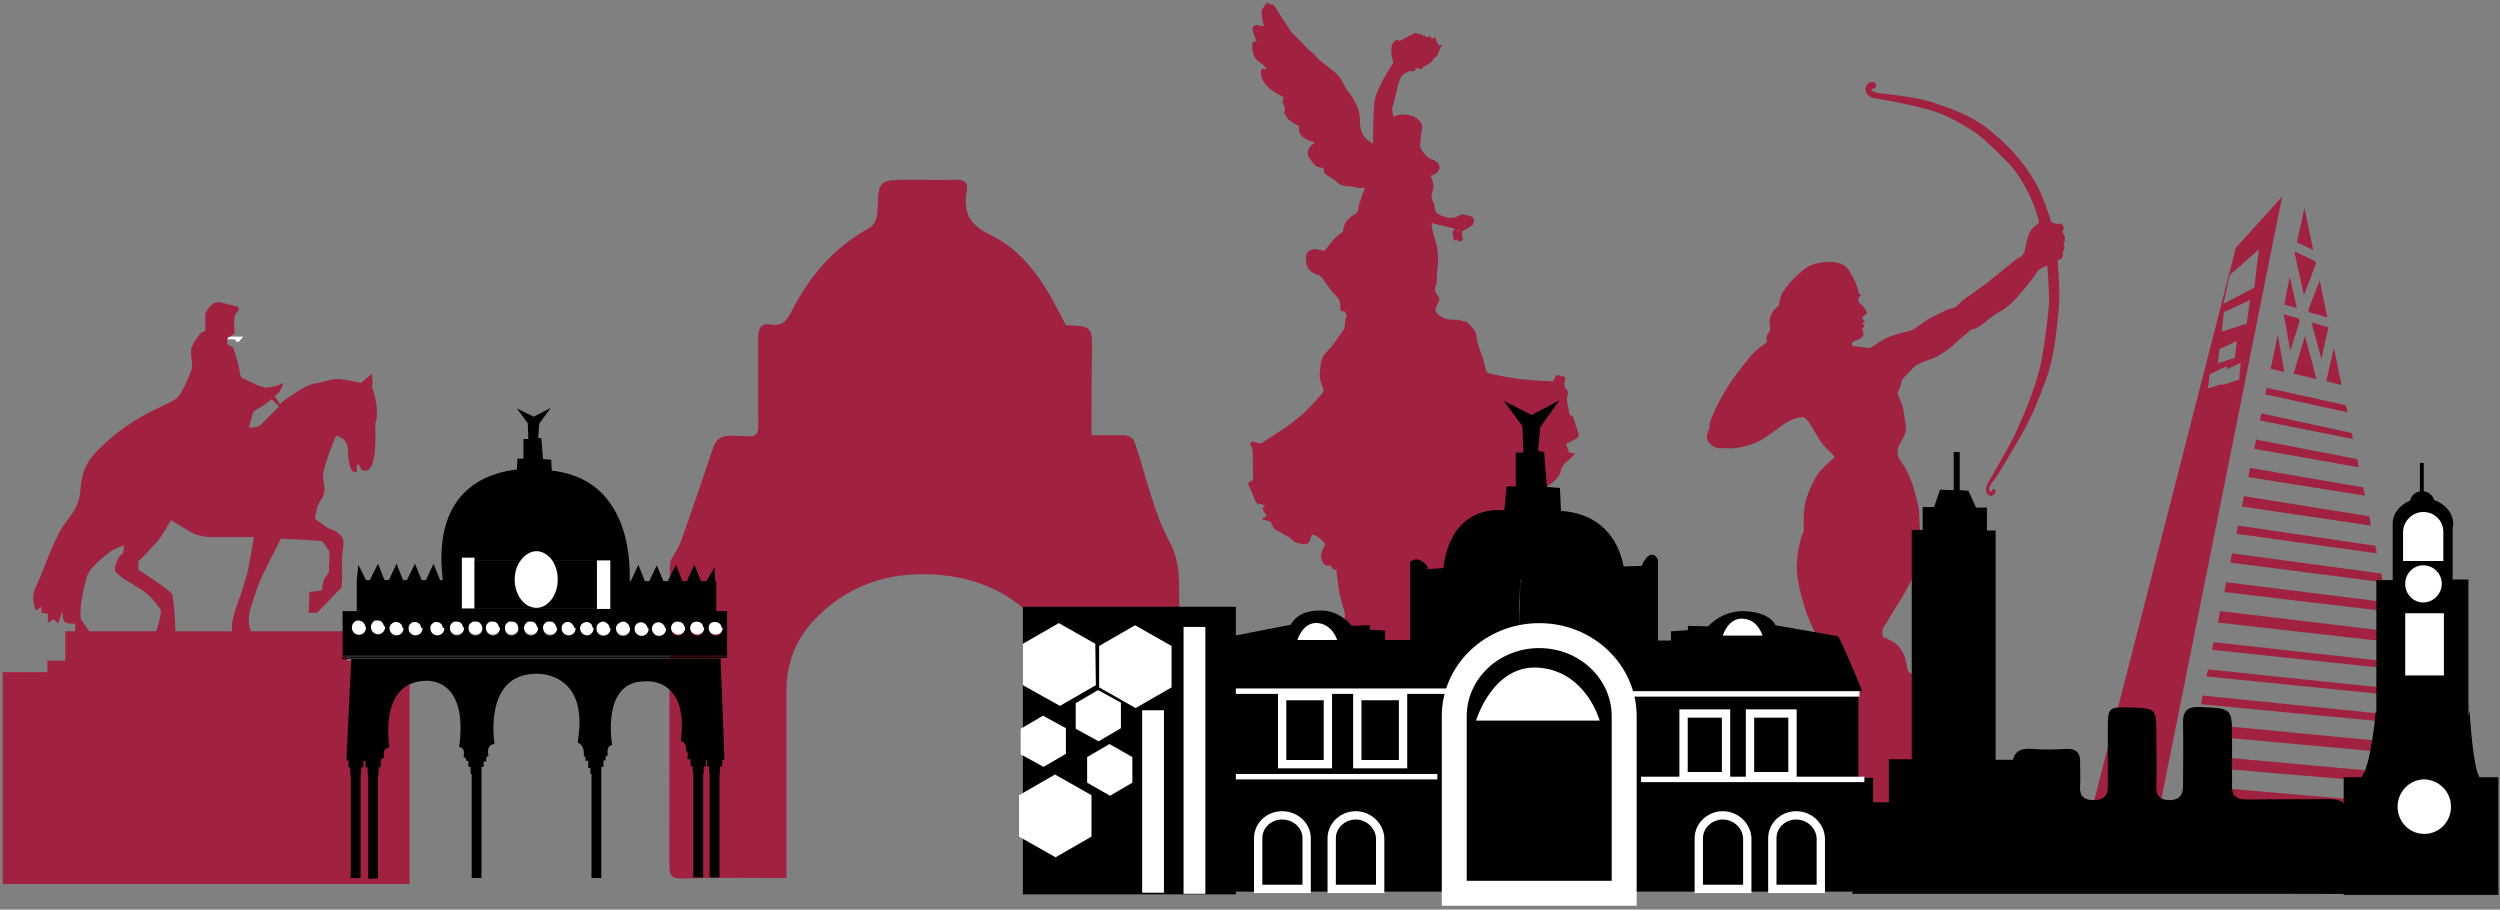 <?xml version="1.0" encoding="UTF-8" standalone="no"?>
<svg width="459px" height="167px" viewBox="0 0 459 167" version="1.1" xmlns="http://www.w3.org/2000/svg" xmlns:xlink="http://www.w3.org/1999/xlink" xmlns:sketch="http://www.bohemiancoding.com/sketch/ns">
    <rect x="0" y="0" width="459" height="167" fill="#808080" stroke="none"/>
    <!-- Generator: Sketch 3.3 (11970) - http://www.bohemiancoding.com/sketch -->
    <title>logo-curvas copy</title>
    <desc>Created with Sketch.</desc>
    <defs></defs>
    <g id="Page-1" stroke="none" stroke-width="1" fill="none" fill-rule="evenodd" sketch:type="MSPage">
        <g id="logo-curvas-copy" sketch:type="MSLayerGroup">
            <g id="Group" sketch:type="MSShapeGroup">
                <g>
                    <g id="RzVzn8_9_" transform="translate(229, 0)" fill="#A02140">
                        <g id="Group">
                            <path d="M59.1,76.6 C59.1,76.5 59,76.3 58.9,76.2 C58.2,76 58.3,75.4 58.2,74.9 C58.1,73.9 57.7,73 58.1,72 C58.1,71.9 58.1,71.6 57.9,71.4 C57.4,70.9 57.3,70.4 57.5,69.8 C57.6,69.4 57.7,69 57.2,68.9 C56.7,68.8 56.5,69.1 56.4,69.5 C56.3,69.9 56.1,70 55.8,70 C51.7,69.9 47.6,69.4 43.7,68.4 C43.3,68.3 43.1,68.1 43,67.7 C42.8,66.8 42.6,65.9 42.3,65.1 C41.9,63.9 41.4,62.7 41.3,61.4 C41.2,60.6 40.4,59.7 39.6,59 C39.2,58.7 38.4,58.7 37.7,58.7 C36.8,58.7 35.9,58.5 35.1,58.1 C34.6,57.8 34,57.5 33.8,57 C33.7,56.6 33.9,56 34.2,55.5 C34.5,55 34.6,54.4 34.2,54.1 C33.6,53.4 33.5,52.8 33.9,52 C34,51.8 34,51.6 34,51.5 C34,50.8 34,50 34.1,49.3 C34.5,47.1 34.2,45 33.4,42.9 C33.2,42.3 33.1,41.6 33,40.7 C34.8,41.2 36.5,41.6 38.2,42 C37.1,42.7 38.2,43.5 37.8,44.2 C38.2,44.1 38.5,44 38.8,43.9 C38.7,43.3 38.7,42.7 38.6,42.3 C38.9,42.1 39.1,42 39.3,41.9 C39.4,41.8 39.6,41.8 39.7,41.7 C40,41.4 40.6,41.2 40.7,40.9 C40.8,40.4 41,39.7 40.2,39.5 C39.8,39.4 39.3,39.3 39,39.5 C37.8,40.3 36.6,40 35.4,39.6 C34.6,39.3 33.7,39 33.6,38 C33.6,37.6 33.5,37.1 33.3,36.8 C32.9,36.1 33,35.4 33.3,34.7 C33.4,34.3 33.4,33.8 33.3,33.3 C33.2,32.9 33.1,32.5 32.9,32.1 C33.8,31.8 34.5,31.2 34.5,30.5 C34.5,29.8 33.7,29.4 33,29 C32.9,28.9 32.8,28.9 32.7,28.9 C32.1,28.7 30.8,27 30.9,26.4 C31,25.4 31.1,24.5 31.3,23.5 C31.4,22.8 31.2,22.4 30.7,21.9 C30.6,21.8 30.5,21.6 30.3,21.5 C30,21.3 29.8,21.1 29.5,21.1 C28.5,21 27.5,20.9 26.6,21.7 C26.5,21.8 26.4,21.8 26.2,21.8 C26.1,20.8 25.5,20 26,19 C26.3,18.4 26.4,17.7 26.5,17 C26.7,16.2 26.8,15.4 27.1,14.7 C27.3,14.2 27.6,13.8 27.9,13.4 C28.2,13.1 28.7,13 29.1,12.8 C29.4,12.8 29.9,12.9 29.9,12.9 C30.1,12 30.8,12.6 31.1,12.5 C31.9,11.7 33.2,11.6 33.4,10.5 C34.6,10.1 34.3,8.8 35,8.1 L34.3,8.1 C34.1,7.6 33.8,7.1 33.6,6.6 C33.4,6.8 33.2,6.9 33,7.1 C32.8,6.8 32.7,6.6 32.6,6.5 C32,6.7 31.6,6.7 31.3,6.2 C31.2,6.1 30.9,6 30.7,6.1 C29.7,6.6 28.8,7.1 28,7.5 C27.7,7.4 27.4,7.3 27.3,7.3 C27,7.6 26.6,8 26.5,8.4 C26.4,9 26.5,9.7 26.5,10.4 C26.5,10.9 27,11.1 26.7,11.7 C25.8,13.1 24.9,14.6 24.2,16.1 C23.7,17.1 23.4,18.1 23.3,19.2 C23.1,21.6 23.1,24 23.1,26.5 C22.8,26.4 22.5,26.3 22.3,26.2 C20.6,25.4 19.9,24 19.9,22.3 C19.9,21.2 19.8,20 19.2,19 C18.8,18.3 18.5,17.5 17.9,16.8 C17.2,16.1 16.9,15.1 16.4,14.3 C16,13.8 15.6,13.4 15.1,12.9 C14.5,12.4 13.9,12 13.3,11.5 C12.8,11 12.1,10.6 11.7,10 C11.3,9.4 10.7,9.1 10.2,8.7 C9.7,8.2 9.2,7.6 8.7,7.1 C8.2,6.5 7.5,6 7.1,5.4 C6.1,3.9 5.1,2.4 4.2,0.9 C4,0.5 3.7,0.4 3.4,0.8 C3,1.3 2.5,1.9 2.6,2.4 C2.7,3.5 3,4.6 3.3,5.7 C3.4,5.9 3.6,6.1 3.8,6.3 C3.8,6.4 3.8,6.5 3.9,6.5 C3.8,6.5 3.8,6.6 3.7,6.6 C3.4,6.2 2.9,5.8 2.8,5.3 C2.6,4.6 2.1,4.6 1.6,4.6 C1,4.7 0.9,5.2 1,5.6 C1.2,6.3 1.4,6.9 1.7,7.6 C0.9,7.5 0.9,8 0.9,8.5 C0.9,9.8 1.3,10.9 2.5,11.6 C2.9,11.8 3.2,12.2 3.5,12.5 C3.5,12.6 3.4,12.6 3.4,12.7 C2.6,12.4 2.5,12.8 2.5,13.3 C2.5,14.6 3.3,15.6 4.3,16.4 C5,17 6,17.4 6.7,17.9 C6.6,18.2 6.4,18.6 6.5,18.9 C6.7,19.4 7.1,19.9 6.8,20.5 C6.7,20.6 6.8,20.8 6.9,20.9 C7.4,22.1 8.4,22.6 9.5,23.1 C9.2,25.1 10.8,25.6 12.4,26.2 C12.2,26.4 12,26.5 11.8,26.6 C11.3,27 10.9,28.2 11.2,28.7 C11.6,29.3 12,29.9 12.5,30.4 C12.7,30.6 13.1,30.7 13.4,30.7 C13.9,30.7 14.1,30.8 14.1,31.3 C14.1,31.9 14.5,32.1 15,32.4 C15.5,32.6 15.9,33 16.3,33.3 C16.6,33.5 16.9,33.9 17.3,34 C17.8,34.1 18.4,33.9 18.9,34.1 C19.7,34.5 20.5,34.3 21.3,34.1 C21.7,34.4 21.6,34.6 21.4,35 C21.1,35.7 20.9,36.6 20.6,37.3 C20.3,38 20.6,38.8 19.8,39.3 C18.5,40 17.7,41 17.6,42.4 C17.6,42.5 17.5,42.7 17.4,42.7 C16.1,43.5 15.3,44.6 14.5,45.7 C14.1,46.2 13.8,46.2 13.2,45.9 C12.3,45.4 10.9,46 10.8,47 C10.8,47.6 10.7,48.2 11,48.9 C11.4,49.8 12.1,50.2 13,50.5 C13.3,50.6 13.5,50.7 13.7,51 C14.5,52 15.1,53.1 16,54 C16.7,54.7 17.2,55.4 17.1,56.4 C17,56.9 17.2,57.4 17.9,57.1 C18.1,57.5 18.2,57.8 18.3,58.2 L18.1,58.2 C18,58.7 18,59.2 17.9,59.6 C17.9,59.9 17.9,60.3 17.7,60.5 C16.7,62 15.7,63.5 14.5,64.7 C13.3,65.9 13.5,67.4 13.3,68.8 C13.2,69.6 13.6,70.4 13.9,71.2 C14.1,71.7 14,72 13.7,72.3 C11.9,74.4 10,76.4 7.7,78 C5.9,79.3 4,80.4 2.1,81.7 C2.1,81.6 2.1,81.5 2,81.4 C1.6,81.3 1.2,81 0.9,81.1 C0.3,81.3 0.6,81.8 0.8,82.1 C0.9,82.4 1,82.7 1,83 C1,84.5 1,86 1.1,87.5 C1.1,87.9 1.1,88.2 0.6,88.4 C0.1,88.5 0.1,88.8 0.3,89.2 C0.7,90 1.1,90.9 1.4,91.8 C1.6,92.3 1.8,92.6 2.5,92.5 C2.7,92.5 3,92.6 3.3,92.6 C2.3,93.6 3.3,94.1 3.6,94.7 C3.3,94.9 3.1,95 2.8,95.2 L2.8,95.4 C3.2,95.5 3.6,95.5 4,95.6 C4.2,95.7 4.3,95.9 4.4,96 C4.6,96.4 4.7,96.9 5,97.1 C6.2,97.9 7.6,98.4 8.6,99.4 C8.7,99.5 8.8,99.6 9,99.6 C9.8,100 10.6,99.7 10.8,98.8 C10.9,98.4 11,98.1 11.2,97.5 C11.6,97.9 11.8,98.2 12.1,98.2 C13,98.4 13.5,99 14.1,99.6 C14.3,99.9 14.3,100 14.1,100.4 C13.6,101.3 13.3,102.2 13.8,103.1 C14.1,103.6 14.3,104 15.1,103.8 C15.6,103.6 16.4,104.3 16.4,104.7 C16.4,105.1 16.4,105.5 16.5,105.9 C16.6,106.7 16.7,107.5 16.8,108.3 C17,109.4 17.3,110.4 17.6,111.5 C17.7,111.9 17.9,112.3 17.9,112.7 C17.9,116.6 17.9,120.4 18,124.3 C18,128.7 18.2,133.1 18.2,137.5 C18.2,138.9 18.4,140.2 17.7,141.5 C17.6,141.8 17.5,142.2 17.6,142.4 C17.9,143.2 17.7,144 17.5,144.8 C17.4,145.2 17.4,145.7 17.4,146.2 C17.4,147.5 17.4,148.8 17.6,150 C17.7,151 18.1,151.9 18.3,152.9 C18.4,153.5 18.7,154 18.7,154.6 C18.8,157.1 18.9,159.6 18.9,162.1 C18.9,162.7 19.2,162.9 19.8,162.9 L52.5,162.9 C52.8,162.9 53,162.9 53.3,162.8 L53.3,162.3 C53.1,160.5 52.8,158.6 52.6,156.8 C52.4,154.9 52,153.1 52.2,151.2 C52.3,149.8 52.2,148.3 52.1,146.8 C52.1,146.3 52,145.8 51.9,145.3 C51.8,143.6 51.5,142 50.4,140.5 C50.2,140.3 50.1,139.9 50.1,139.6 C48.5,129.9 47,120.3 45.4,110.6 C45.3,110.3 45.4,109.9 45.5,109.6 C45.9,108.2 46.3,106.9 46,105.5 C45.9,105.4 46,105.2 46,105 C46.1,103.9 46.3,102.7 46.2,101.6 C46,100.2 45.9,100.2 47.4,99.6 L47.4,99.6 C49.1,98.8 50.4,97.7 50.7,95.8 C50.8,95.3 51.3,94.8 51.8,94.3 C51.7,94.2 51.5,94 51.3,93.7 C51,93.3 50.9,93.1 51.5,92.8 C51.9,92.6 52.2,92.1 52.4,91.7 C52.8,90.7 53.1,89.7 53.5,88.8 C53.6,88.6 53.8,88.4 54,88.3 C55.1,87.7 55.9,86.8 56.1,85.6 C56.3,85 56.5,84.5 57.1,84.1 C57.7,83.7 58.1,83.1 58.7,82.6 C58.2,82.5 57.9,82.5 57.6,82.4 C57.4,81.8 57.3,81.3 57,80.8 L58.8,79.9 C59.3,79.7 59.5,79.4 59.3,78.8 C59.7,78.4 59.4,77.5 59.1,76.6 L59.1,76.6 Z" id="Shape"></path>
                            <path d="M12,97.7 C11.8,98.2 11.7,98.6 11.6,99 C11.4,99.8 10.6,100.2 9.8,99.8 C9.7,99.7 9.5,99.7 9.4,99.6 C8.3,98.6 7,98.1 5.8,97.3 C5.5,97.1 5.4,96.6 5.2,96.2 C5.1,96 4.9,95.8 4.8,95.8 C4.4,95.7 4,95.7 3.6,95.6 L3.6,95.4 C3.8,95.2 4.1,95.1 4.4,94.9 C4,94.3 3.1,93.8 4.1,92.8 C3.7,92.7 3.5,92.6 3.3,92.7 C2.7,92.8 2.4,92.5 2.2,92 C1.8,91.1 1.5,90.3 1.1,89.4 C0.9,89 0.9,88.7 1.4,88.6 C1.9,88.5 2,88.1 1.9,87.7 C1.9,86.2 1.9,84.7 1.8,83.2 C1.8,82.9 1.7,82.6 1.6,82.3 C1.4,81.9 1.2,81.5 1.7,81.3 C2,81.2 2.4,81.5 2.8,81.6 C2.8,81.7 2.8,81.8 2.9,81.9 C4.8,80.7 6.7,79.5 8.5,78.2 C10.8,76.6 12.7,74.6 14.5,72.5 C14.8,72.1 14.8,71.8 14.7,71.4 C14.4,70.6 14,69.8 14.1,69 C14.3,67.6 14.1,66.2 15.3,64.9 C16.5,63.6 17.5,62.1 18.5,60.7 C18.7,60.5 18.7,60.1 18.7,59.8 C18.8,59.3 18.9,58.9 18.9,58.4 L19.1,58.4 C19,58.1 18.8,57.7 18.7,57.3 C17.9,57.6 17.8,57.2 17.9,56.6 C18,55.6 17.5,54.9 16.8,54.2 C15.9,53.3 15.3,52.2 14.5,51.2 C14.3,51 14.1,50.8 13.8,50.7 C12.9,50.4 12.2,50 11.8,49.1 C11.5,48.4 11.6,47.8 11.6,47.2 C11.6,46.3 13.1,45.6 14,46.1 C14.5,46.4 14.9,46.4 15.3,45.9 C16.2,44.8 17,43.7 18.2,42.9 C18.3,42.8 18.4,42.7 18.4,42.6 C18.4,41.1 19.3,40.2 20.6,39.5 C21.5,39 21.2,38.2 21.4,37.5 C21.7,36.7 21.9,35.9 22.2,35.2 C22.4,34.8 22.5,34.6 22.1,34.3 C21.3,34.5 20.5,34.7 19.7,34.3 C19.3,34.1 18.6,34.3 18.1,34.2 C17.7,34.1 17.4,33.8 17.1,33.5 C16.7,33.2 16.2,32.9 15.8,32.6 C15.3,32.4 14.8,32.1 14.9,31.5 C14.9,31.1 14.7,30.9 14.2,30.9 C13.9,30.9 13.5,30.8 13.3,30.6 C12.8,30.1 12.4,29.5 12,28.9 C11.7,28.4 12,27.2 12.6,26.8 C12.7,26.7 12.9,26.6 13.2,26.4 C11.6,25.8 10,25.3 10.3,23.3 C9.2,22.8 8.1,22.2 7.7,21.1 C7.6,21 7.5,20.7 7.6,20.7 C8,20.1 7.5,19.7 7.3,19.1 C7.2,18.8 7.4,18.4 7.5,18.1 C6.7,17.7 5.8,17.2 5.1,16.6 C4.2,15.8 3.3,14.9 3.3,13.5 C3.3,13 3.4,12.5 4.2,12.9 C4.2,12.8 4.2,12.8 4.3,12.7 C4,12.4 3.7,12.1 3.3,11.8 C2.1,11 1.7,9.9 1.7,8.7 C1.7,8.1 1.7,7.7 2.5,7.8 C2.3,7.1 2,6.5 1.8,5.8 C1.7,5.3 1.8,4.8 2.4,4.8 C3,4.7 3.4,4.7 3.6,5.5 C3.7,6 4.2,6.4 4.5,6.8 C4.6,6.8 4.6,6.7 4.7,6.7 C4.7,6.6 4.7,6.5 4.6,6.5 C4.4,6.3 4.1,6.2 4.1,5.9 C3.8,4.8 3.4,3.7 3.4,2.6 C3.4,2.1 3.9,1.5 4.2,1 C4.5,0.6 4.7,0.8 5,1.1 C5.9,2.6 6.9,4.1 7.9,5.6 C8.3,6.2 9,6.7 9.5,7.3 C10,7.8 10.5,8.3 11,8.9 C11.5,9.4 12.1,9.6 12.5,10.2 C12.9,10.8 13.5,11.2 14.1,11.7 C14.7,12.2 15.3,12.6 15.9,13.1 C16.4,13.5 16.8,14 17.2,14.5 C17.7,15.3 18,16.3 18.7,17 C19.3,17.7 19.6,18.4 20,19.2 C20.6,20.2 20.7,21.4 20.7,22.5 C20.7,24.2 21.4,25.5 23.1,26.4 C23.3,26.5 23.5,26.6 23.9,26.7 C24,24.2 23.9,21.8 24.1,19.4 C24.2,18.4 24.6,17.3 25,16.3 C25.7,14.8 26.6,13.3 27.5,11.9 C27.8,11.4 27.3,11.1 27.3,10.6 C27.3,9.9 27.2,9.3 27.3,8.6 C27.4,8.2 27.8,7.9 28.1,7.5 C28.2,7.4 28.5,7.6 28.8,7.7 C29.6,7.3 30.6,6.7 31.5,6.3 C31.6,6.2 32,6.3 32.1,6.4 C32.4,6.9 32.8,6.8 33.4,6.7 C33.5,6.9 33.7,7.1 33.8,7.3 C34,7.1 34.2,7 34.4,6.8 C34.7,7.3 34.9,7.8 35.1,8.3 L35.8,8.3 C35,9 35.4,10.3 34.2,10.7 C33.9,11.8 32.6,11.9 31.9,12.7 C31.6,12.7 31,12.1 30.7,13.1 C30.7,13.1 30.2,13.1 29.9,13 C29.6,13.2 29.1,13.3 28.7,13.6 C28.3,14 28,14.4 27.9,14.9 C27.6,15.7 27.5,16.4 27.3,17.2 C27.1,17.9 27,18.6 26.8,19.2 C26.3,20.2 26.9,21.1 27,22 C27.1,22 27.3,22 27.4,21.9 C28.2,21.2 29.3,21.2 30.3,21.3 C30.6,21.3 30.8,21.6 31.1,21.7 C31.3,21.8 31.3,22 31.5,22.1 C32,22.5 32.2,23 32.1,23.7 C31.9,24.6 31.8,25.6 31.7,26.6 C31.6,27.2 32.9,28.9 33.5,29.1 C33.6,29.1 33.7,29.2 33.8,29.2 C34.5,29.5 35.3,29.9 35.3,30.7 C35.3,31.4 34.6,32 33.7,32.3 C33.8,32.7 34,33.1 34.1,33.5 C34.2,34 34.2,34.5 34.1,34.9 C33.8,35.6 33.7,36.3 34.1,37 C34.3,37.3 34.4,37.8 34.4,38.2 C34.5,39.2 35.3,39.5 36.2,39.8 C37.4,40.2 38.6,40.5 39.8,39.7 C40.1,39.5 40.6,39.6 41,39.7 C41.8,39.9 41.6,40.6 41.5,41.1 C41.4,41.4 40.9,41.6 40.5,41.9 C40.4,42 40.2,42 40.1,42.1 C39.9,42.2 39.7,42.4 39.4,42.5 C39.4,43 39.5,43.5 39.6,44.1 C39.3,44.2 39,44.3 38.6,44.4 C39,43.7 37.9,42.9 39,42.2 C37.2,41.7 35.6,41.3 33.8,40.9 C33.9,41.7 34,42.4 34.2,43.1 C35,45.2 35.2,47.3 34.9,49.5 C34.8,50.2 34.8,51 34.8,51.7 C34.8,51.9 34.8,52.1 34.7,52.2 C34.3,53 34.4,53.6 35,54.3 C35.4,54.7 35.3,55.2 35,55.7 C34.7,56.1 34.5,56.8 34.6,57.2 C34.8,57.7 35.4,58 35.9,58.3 C36.7,58.7 37.5,58.9 38.5,58.9 C39.1,58.9 40,58.9 40.4,59.2 C41.1,59.9 42,60.8 42.1,61.6 C42.1,62.9 42.7,64.1 43.1,65.3 C43.4,66.2 43.6,67.1 43.8,67.9 C43.9,68.3 44.1,68.5 44.5,68.6 C48.5,69.6 52.5,70.1 56.6,70.2 C57,70.2 57.2,70.1 57.2,69.7 C57.3,69.3 57.5,69 58,69.1 C58.5,69.2 58.4,69.6 58.3,70 C58.1,70.6 58.2,71.2 58.7,71.6 C58.8,71.7 58.9,72 58.9,72.2 C58.5,73.2 58.8,74.2 59,75.1 C59.1,75.6 59,76.2 59.7,76.4 C59.8,76.4 59.8,76.6 59.9,76.8 C60.2,77.7 60.5,78.6 60.8,79.5 C61,80 60.8,80.3 60.3,80.6 L58.5,81.5 C58.7,82.1 58.9,82.5 59.1,83.1 C59.3,83.1 59.7,83.2 60.2,83.3 C59.6,83.9 59.1,84.4 58.6,84.8 C58.1,85.2 57.8,85.7 57.6,86.3 C57.4,87.5 56.5,88.3 55.5,89 C55.3,89.1 55.1,89.3 55,89.5 C54.6,90.5 54.3,91.5 53.9,92.4 C53.7,92.8 53.4,93.3 53,93.5 C52.4,93.8 52.5,94 52.8,94.4 C53,94.6 53.2,94.9 53.3,95 C52.9,95.6 52.3,96 52.2,96.5 C51.9,98.4 50.6,99.5 48.9,100.3 L48.9,100.3 C47.5,100.9 47.6,100.9 47.7,102.3 C47.8,103.4 47.6,104.6 47.5,105.7 C47.5,105.9 47.4,106 47.5,106.2 C47.9,107.6 47.4,109 47,110.3 C46.9,110.6 46.9,111 46.9,111.3 C48.4,121 50,130.6 51.6,140.3 C51.6,140.6 51.7,140.9 51.9,141.2 C52.9,142.6 53.3,144.3 53.4,146 C53.4,146.5 53.6,147 53.6,147.5 C53.7,148.9 53.8,150.4 53.7,151.9 C53.5,153.8 53.9,155.6 54.1,157.5 C54.3,159.3 54.6,161.2 54.8,163 L54.8,163.5 C54.5,163.5 54.3,163.6 54,163.6 L21.3,163.6 C20.7,163.6 20.4,163.4 20.4,162.8 C20.3,160.3 20.3,157.8 20.2,155.3 C20.2,154.7 19.9,154.2 19.8,153.6 C19.6,152.6 19.2,151.7 19.1,150.7 C18.9,149.4 19,148.2 18.9,146.9 C18.9,146.5 18.9,146 19,145.5 C19.2,144.7 19.4,143.9 19.1,143.1 C19,142.8 19.1,142.4 19.2,142.2 C19.9,140.9 19.7,139.6 19.7,138.2 C19.6,133.8 19.5,129.4 19.5,125 C19.4,121.1 19.5,117.3 19.4,113.4 C19.4,113 19.2,112.6 19.1,112.2 C18.8,111.1 18.5,110.1 18.3,109 C18.1,108.2 18.1,107.4 18,106.6 C18,106.2 17.9,105.8 17.9,105.4 C17.9,105 17.1,104.3 16.6,104.5 C15.8,104.8 15.6,104.3 15.3,103.8 C14.8,102.9 15.1,101.9 15.6,101.1 C15.8,100.8 15.8,100.6 15.6,100.3 C15.1,99.7 14.6,99.1 13.6,98.9 C12.6,98.4 12.4,98.1 12,97.7 L12,97.7 Z" id="Shape"></path>
                        </g>
                    </g>
                    <g id="b9LFMa.tif_9_" transform="translate(122, 33)" fill="#A02140">
                        <path d="M78.4,46.9 L84.1,46.9 C85.5,46.9 86.1,47.4 86.5,48.7 C88.5,54.7 89.8,61.1 92.8,66.6 C94.9,70.6 94.4,74.3 94.5,78.1 C94.6,93.7 94.5,109.4 94.5,125 L94.5,128.1 L91.6,128.1 C86.3,128.1 80.9,128 75.6,128.2 C73.5,128.3 73.1,127.6 73.1,125.8 C73.1,115.6 72.8,105.4 73.2,95.2 C73.6,83 64.1,74.2 51.8,72.7 C42.9,71.6 34.8,73.7 28.4,79.9 C24.4,83.7 22.4,88.3 22.4,93.8 L22.4,125.1 L22.4,128.2 L19.5,128.2 C14.1,128.2 8.8,128.1 3.4,128.3 C1.2,128.4 0.9,127.6 0.9,125.9 C0.9,107.5 0.9,89.1 1,70.7 C1,69.8 1.7,69 2.2,68.1 C2.5,67.5 2.9,66.8 3.1,66.2 C5,60.7 7,55.1 8.8,49.6 C9.4,47.7 10.3,46.9 12.5,47 C17.7,47.1 17.2,47.8 17.2,42.6 L17.2,29.1 C17.2,27.4 17.6,26.2 19.7,26.6 C21.5,26.9 22.3,26 23.1,24.6 C26.4,18 30.9,12.5 37.7,8.8 C38.5,8.4 39.1,6.9 39.1,5.9 C39.3,1.70530257e-13 39.2,1.70530257e-13 45.4,1.70530257e-13 C48.1,1.70530257e-13 50.7,0.1 53.4,1.70530257e-13 C54.9,1.70530257e-13 55.8,0.3 55.5,2 C54.9,5.6 55.6,8.1 59.8,10.1 C65.9,13 69.5,18.6 72.5,24.4 C72.9,25.2 73.3,26 73.7,26.7 C78.5,26.9 78.5,26.9 78.5,31.4 C78.4,36.4 78.4,41.7 78.4,46.9 L78.4,46.9 Z" id="Shape"></path>
                    </g>
                    <path d="M337,123.9 C337,123.9 333.3,116.4 332.5,114.6 C331.6,112.7 329.8,107.1 329.9,104 C330,100.8 330.7,98.7 330.8,98.4 C330.9,98.1 331.2,97.5 331.2,97.5 C331.2,97.5 330.9,93.7 331.7,91.4 C332.5,89 333.5,87.3 334.1,86.6 C334.7,85.9 335.8,84.9 335.8,84.9 L336.4,84.3 C336.4,84.3 336.9,84.2 336.8,83.9 C336.7,83.6 336.1,83.1 335.3,82.3 C334.6,81.6 334.1,80.8 333.5,79.8 C332.9,78.8 332,77.3 331.9,77.3 C331.7,77.2 331.5,76.5 330.7,76.6 C329.9,76.7 328.6,77.1 327.5,77.9 C326.4,78.7 324.9,79.8 324.3,80.2 C323.7,80.6 322.5,81.3 321.5,81.6 C320.6,81.9 319.4,82.2 318.4,82.3 C317.4,82.4 316.4,82.2 316,82.3 C315.6,82.4 314.6,82 314.3,81.8 C314.1,81.6 313.3,81 313.4,80.1 C313.5,79.2 313.9,78.6 313.9,78.6 C313.9,78.6 313.7,78.1 314.1,77.1 C314.5,76.1 315.2,74.4 316.6,72 C318,69.6 319.8,67.4 320.7,66.3 C321.5,65.2 322.5,64.2 323.1,63.8 C323.7,63.4 324.4,62.8 324.4,62.8 C324.4,62.8 324.3,61.8 324.4,61.6 C324.5,61.4 325,60.9 325,60.4 C325.1,59.9 324.7,59.2 325,58.3 C325.3,57.5 325.5,57.1 325.9,56.7 C326.2,56.4 326.6,56.2 326.6,56.2 C326.6,56.2 326.7,54.7 327.3,53.7 C327.9,52.7 329.2,51.2 329.7,50.8 C330.2,50.4 331.1,49.3 332.5,48.7 C333.9,48.1 337.7,47.4 339.3,49.4 C339.3,49.4 340.6,51.2 341.1,53.1 C341.6,55 341.3,53.8 341.3,53.8 L341.7,54.3 C341.7,54.3 341.2,54.5 341.2,54.9 C341.2,55.2 341.2,55.4 341.5,55.7 C341.8,56 342.3,56.5 342.5,56.8 C342.7,57.1 342.9,57.6 342.5,57.8 C342.1,58 341.9,58.2 341.9,58.2 L342,58.6 C342,58.6 342.3,58.8 342.4,59 C342.4,59.2 342,59.1 342,59.3 C342,59.5 341.9,59.4 342.2,59.7 C342.5,60 342,60.2 342,60.2 L341.9,60.3 C341.9,60.3 342,60.5 342,60.7 C342.1,60.9 342.1,60.9 342.1,61.4 C342.1,61.9 341.4,62.3 340.8,62.5 C340.3,62.7 340,62.8 340,63.1 C340,63.4 340.1,63.6 340.8,63.6 C341.5,63.6 342.6,63.9 343.2,63.9 C343.7,63.9 345.5,62.3 347.2,61.7 C348.9,61.1 350.2,60.9 351,60.6 C351.8,60.3 353.5,58.8 354.8,58.2 C356.1,57.6 357.7,56.6 358.4,56.6 C359.1,56.6 359.8,55.6 360.4,55.1 C361,54.7 363.5,52.9 364.6,52.1 C365.6,51.3 370.2,47.6 370.2,47.6 C370.2,47.6 370.7,47.3 371,47.1 C371.3,46.9 371.6,46.7 371.8,45.8 C372,44.8 372.3,43.2 372.8,42.4 C373.3,41.6 374.4,40.9 374.4,40.9 C374.4,40.9 373.2,35 368.9,30.1 C368.9,30.1 364.4,25.4 362.3,24.1 C360.2,22.8 357.4,21 354,20.1 C350.6,19.2 346.1,18.3 344.5,18.1 C344.5,18.1 342.7,18 342.5,16.5 C342.5,16.5 342.4,15.8 342.9,15.4 C342.9,15.4 343.4,14.9 344.1,15.1 C344.1,15.1 344.6,15.3 344.4,16 C344.4,16 344.1,16.3 343.8,16.3 C343.5,16.4 343.5,16.6 343.6,16.6 C343.7,16.7 344.2,17 344.9,17.1 C345.6,17.2 351.5,17.7 354.8,18.8 C358.1,19.9 362.2,21.2 365.9,24.4 C369.7,27.6 371.6,30.1 373.4,33 C375.2,35.9 376.5,40.5 376.6,40.7 C376.7,40.9 377.2,41 377.5,41.1 C377.8,41.1 378.1,41 378.3,41.1 C378.4,41.1 378.8,41.2 378.9,41.7 C378.9,42.2 378.7,42.4 378.7,42.4 L378.7,42.7 L378.9,43 L379.1,43.4 L379.1,44.1 L379.1,44.3 L378.9,44.6 L378.9,44.8 L379,45.1 C379,45.1 379.1,45.6 378.9,45.9 C378.7,46.2 378.7,46.4 378.7,46.4 L378.7,46.7 C378.7,46.7 378.8,46.8 378.7,47.1 C378.6,47.4 378.3,47.6 378.3,47.6 L378,47.7 L377.8,47.8 C377.8,47.8 378.3,54.2 378,56.6 C377.7,59 377.4,65 375.6,69.8 C373.8,74.7 372.4,77.7 371.2,79.7 C370.1,81.7 367.2,86.5 366.9,87 C366.6,87.5 365.6,88.8 365.6,88.8 L365.3,89.3 L365.2,89.7 L365.2,89.9 L365.3,90.1 L365.4,90.2 L365.5,90.3 L365.6,90.3 L365.7,90.2 L365.7,90.1 L365.8,89.9 L365.9,89.8 L366.1,89.8 L366.3,89.9 L366.4,90.2 L366.3,90.5 L366.1,90.8 C366.1,90.8 365.8,91.1 365.5,91 C365.5,91 365.1,91 364.8,90.6 C364.8,90.6 364.5,90 364.7,89.3 C364.9,88.6 368.8,82.4 370.5,78.6 C372.2,74.7 374.2,69.8 374.9,65.8 C375.6,61.8 376.1,57.2 376.2,55.7 C376.3,54.2 375.9,48.8 375.9,48.8 C375.9,48.8 374.3,49.3 374,49.9 C373.7,50.5 372.7,51.8 371.7,53 C370.7,54.1 369.9,55.2 368.8,56.1 C367.7,57 367.2,57.2 367.2,57.2 C367.2,57.2 365.5,58.2 364.9,58.8 C364.3,59.4 362.8,60.3 362.8,60.3 L361.9,60.5 C361.9,60.5 359.2,62.8 358.1,63.8 C357,64.7 355.2,65.8 354.6,65.9 C354,66.1 352.1,66.7 351.4,67.4 C350.7,68.1 349.3,69.5 349.2,69.8 C349.1,70.1 349,70.8 348.8,71.3 C348.6,71.8 348.2,72.1 348.5,72.6 C348.8,73.1 349.6,75.2 349.6,76.2 C349.7,77.2 350.2,78.5 349.7,79.8 C349.2,81.1 348.4,81.7 348.4,83 C348.4,84.3 349.2,84.8 349.9,86.1 C350.6,87.3 351.6,89.8 352.3,93.4 C352.3,93.4 353,101.4 351.6,105 C350.2,108.6 347.6,112.1 346.8,113.6 C346,115.1 345.6,115.1 345.6,116.1 C345.7,117.1 345.4,116.8 346.7,117.4 C348,118 348.8,118.6 349.5,120.1 C350.2,121.6 350,122.9 350.5,123.4 C351,123.8 351,123.7 351.8,124 C352.5,124.2 353.5,124.6 353.7,126 C353.9,127.4 353.9,127.8 354.1,129.4 C354.4,131.1 354.5,131.7 354.8,132.7 C355,133.8 355,136 354,136.8 C353.1,137.6 351.8,138.6 351.8,138.6 C351.8,138.6 351.2,141 352.2,142.2 C353.2,143.5 353.9,143.9 354,144.9 C354.2,145.9 354.4,147.3 354.7,147.9 C354.9,148.5 355.8,149 356.5,149.2 C357.2,149.4 358.4,149.6 359.6,149.7 C360.8,149.8 363.3,149.8 364.6,150.9 C366,152 366.6,153.8 366.6,153.8 C366.6,153.8 368.6,154.1 369.7,154.9 C370.8,155.7 371.9,157.4 372.2,158.3 C372.5,159.2 375.1,163.6 375.1,163.6 L313.1,163.6 C313.1,163.6 312.4,160.7 313.1,160.5 C313.8,160.2 315.9,160 316,159.5 C316.1,159 315.9,157.5 317.2,156.7 C318.5,155.9 320.1,155.9 320.6,155.3 C321,154.7 320.8,154.3 321.9,153 C323,151.7 324.8,151.1 324.8,151.1 L325.2,150.8 L325.1,149.9 L325.2,149 L325.8,148.2 L326.1,147 L326.4,145.3 L327.5,144.4 L328.7,144 L329.5,142 C329.5,142 329.9,139.2 330.3,138.6 C330.7,138 331.4,137.2 331.4,137.2 L331.4,136.3 L331.5,135.5 L331.6,134.5 C331.6,134.5 332.3,133.1 333,131.7 C333.7,130.3 333,127.9 333.5,127.5 C334,127.1 333.3,126.7 333.3,126.7 L334,125.5 L335.2,125.1 L335.7,124.4 L336.5,123.7 L337,123.9 L337,123.9 Z" id="Shape" fill="#A02140"></path>
                    <g transform="translate(221, 73)">
                        <rect id="Rectangle-path" fill="#000000" x="0.3" y="69.8" width="122.6" height="20.9"></rect>
                        <rect id="Rectangle-path" fill="#000000" x="3" y="53.9" width="117.2" height="16.2"></rect>
                        <g transform="translate(2, 0)" id="Shape" fill="#000000">
                            <path d="M118.9,53.9 L57.1,53.9 L56.9,47.4 L56.5,33.6 L56.1,33.6 L55.7,47.4 L55.5,53.8 L1.13686838e-13,53.8 C0.5,52.3 3.7,43.7 3.7,43.7 L14,41.7 C14.5,40.7 15.8,39.1 19.4,39.1 C23,39 25.2,41.9 25.2,41.9 L28.5,41.8 L28.5,42.6 L31.3,42.8 L31.3,44.5 L35.9,44.5 L35.9,30.2 C35.9,30.2 36.9,29.1 38.3,30.2 C39.7,31.3 38.9,31.5 38.9,31.5 L42,31.3 C43.5,19.1 53.2,20.7 53.2,20.7 L53.6,16.3 L55.3,16.3 L55.3,10.1 L56.7,10.1 L56.5,5.2 L53.1,0.6 L58.2,3.2 L63.3,0.5 L59.8,5.4 L59.4,9.8 L60.5,10 L61,16.4 L63.4,16.6 L63.6,20.8 C72,21.4 74.4,27.4 75.1,31 L78.4,30.9 C78.4,30.9 79.9,27.2 81.4,29.7 L81.4,44.6 L83.8,44.6 L83.8,42.9 L86.9,42.7 L86.9,41.9 L90.6,42 C90.6,42 93,39.2 97,39.2 C101,39.3 102.5,40.8 103,41.8 L114.4,43.8 C114.7,43.7 118.3,52.4 118.9,53.9 L118.9,53.9 Z"></path>
                            <path d="M57.1,53.9 L55.6,53.9 L55.8,47.5 L56.2,33.7 L56.6,33.7 L57,47.5 L57.1,53.9 L57.1,53.9 Z"></path>
                            <path d="M57.1,53.9 L55.6,53.9 L55.8,47.5 L56.2,33.7 L56.6,33.7 L57,47.5 L57.1,53.9 L57.1,53.9 Z"></path>
                        </g>
                        <path d="M58.9,47.4 L57.8,47.4 L58.2,33.6 L58.6,33.6 L58.9,47.4 L58.9,47.4 Z" id="Shape" fill="#000000"></path>
                        <path d="M61.6,43.7 C53,43.7 46,50.3 46,58.5 L46,91 L77.2,91 L77.2,58.5 C77.2,50.4 70.3,43.7 61.6,43.7 L61.6,43.7 Z" id="Shape" stroke="#FFFFFF" stroke-width="4.582" fill="#000000"></path>
                        <rect id="Rectangle-path" fill="#FFFFFF" x="80.3" y="69.6" width="41" height="1"></rect>
                        <rect id="Rectangle-path" fill="#FFFFFF" x="77.4" y="53.9" width="43" height="1"></rect>
                        <rect id="Rectangle-path" fill="#FFFFFF" x="3" y="53.4" width="43" height="1"></rect>
                        <rect id="Rectangle-path" fill="#FFFFFF" x="3" y="69.1" width="39.9" height="1"></rect>
                        <rect id="Rectangle-path" stroke="#FFFFFF" stroke-width="1.527" fill="#000000" x="100.3" y="58" width="7.8" height="11.5"></rect>
                        <rect id="Rectangle-path" stroke="#FFFFFF" stroke-width="1.527" fill="#000000" x="88.1" y="58" width="7.8" height="11.5"></rect>
                        <rect id="Rectangle-path" stroke="#FFFFFF" stroke-width="1.527" fill="#000000" x="28.2" y="54.8" width="8.4" height="12.5"></rect>
                        <rect id="Rectangle-path" stroke="#FFFFFF" stroke-width="1.527" fill="#000000" x="14.4" y="54.8" width="8.4" height="12.5"></rect>
                        <path d="M108.8,76.7 C106.3,76.7 104.4,78.6 104.4,80.9 L104.4,90.2 L113.3,90.2 L113.3,80.9 C113.2,78.6 111.2,76.7 108.8,76.7 L108.8,76.7 Z" id="Shape" stroke="#FFFFFF" stroke-width="1.527" fill="#000000"></path>
                        <path d="M95.3,76.7 C92.9,76.7 90.9,78.6 90.9,80.9 L90.9,90.2 L99.8,90.2 L99.8,80.9 C99.7,78.6 97.7,76.7 95.3,76.7 L95.3,76.7 Z" id="Shape" stroke="#FFFFFF" stroke-width="1.527" fill="#000000"></path>
                        <path d="M27.9,76.7 C25.5,76.7 23.5,78.6 23.5,80.9 L23.5,90.2 L32.4,90.2 L32.4,80.9 C32.3,78.6 30.3,76.7 27.9,76.7 L27.9,76.7 Z" id="Shape" stroke="#FFFFFF" stroke-width="1.527" fill="#000000"></path>
                        <path d="M14.4,76.7 C11.9,76.7 10,78.6 10,80.9 L10,90.2 L18.9,90.2 L18.9,80.9 C18.9,78.6 16.9,76.7 14.4,76.7 L14.4,76.7 Z" id="Shape" stroke="#FFFFFF" stroke-width="1.527" fill="#000000"></path>
                        <path d="M50,59.3 L72.7,59.3 C72.7,59.3 70.3,50.4 61.7,49.6 C53.1,48.8 50,59.3 50,59.3 L50,59.3 Z" id="Shape" fill="#FFFFFF"></path>
                        <path d="M95.3,43.7 L102.6,43.7 C102.6,43.7 101.8,40.8 99.1,40.6 C96.3,40.3 95.3,43.7 95.3,43.7 L95.3,43.7 Z" id="Shape" fill="#FFFFFF"></path>
                        <path d="M17.2,44.5 L24.5,44.5 C24.5,44.5 23.7,41.7 21,41.4 C18.2,41.1 17.2,44.5 17.2,44.5 L17.2,44.5 Z" id="Shape" fill="#FFFFFF"></path>
                    </g>
                    <g transform="translate(53, 111)">
                        <path id="Shape" d="M0,21.7 L1.3,21.9 L56.2,21.9 L57.1,21.7 L0,21.7 Z"></path>
                        <rect id="Rectangle-path" fill="#000000" x="134.8" y="0.4" width="39.1" height="52.8"></rect>
                        <path d="M141.6,18.6 L148.2,14.8 L148.1,7.2 L141.4,3.4 L134.8,7.2 L134.8,14.8 L141.6,18.6 L141.6,18.6 Z M144.5,22.8 L148.7,25.1 L152.8,22.7 L152.8,18 L148.6,15.7 L144.5,18.1 L144.5,22.8 L144.5,22.8 Z M155.4,3.8 L148.8,7.6 L148.8,15.2 L155.5,19 L162.1,15.2 L162.1,7.6 L155.4,3.8 L155.4,3.8 Z M150.7,25.6 L146.6,28 L146.6,32.7 L150.8,35.1 L154.9,32.7 L154.9,28 L150.7,25.6 L150.7,25.6 Z M138.6,29.8 L142.7,27.4 L142.7,22.7 L138.5,20.4 L134.4,22.8 L134.4,27.5 L138.6,29.8 L138.6,29.8 Z M140.7,31.2 L134.1,35 L134.1,42.6 L140.8,46.4 L147.4,42.6 L147.4,35 L140.7,31.2 L140.7,31.2 Z M164.3,4.1 L164.3,53.1 L168.3,53.1 L168.3,4.1 L164.3,4.1 L164.3,4.1 Z M156.7,52.9 L160.7,52.9 L160.7,19.4 L156.7,19.4 L156.7,52.9 L156.7,52.9 Z" id="Shape" fill="#FFFFFF"></path>
                    </g>
                    <g transform="translate(380, 36)" id="Shape" fill="#A02140">
                        <g transform="translate(17, 35)">
                            <path d="M38.3,25.5 L38,23.8 L15,20.1 L14.6,22 L38.3,25.5 Z"></path>
                            <path d="M40.5,35.9 L40.2,34.3 L12.8,30.6 L12.5,32.3 L40.5,35.9 Z"></path>
                            <path d="M33.7,3.4 L19.2,0.2 L18.9,1.4 L34,4.7 L33.7,3.4 Z"></path>
                            <path d="M41.7,41.3 L41.3,39.6 L11.7,35.9 L11.4,37.7 L41.7,41.3 Z"></path>
                            <path d="M39.4,30.6 L39.1,29.2 L13.9,25.5 L13.6,27 L39.4,30.6 Z"></path>
                            <path d="M37.2,20 L36.9,18.5 L16.1,14.9 L15.8,16.6 L37.2,20 Z"></path>
                            <path d="M42.9,47 L42.4,45 L10.6,41.2 L10.2,43.3 L42.9,47 Z"></path>
                            <path d="M36.1,14.8 L35.8,13.3 L17.2,9.7 L16.9,11.4 L36.1,14.8 Z"></path>
                            <path d="M34.8,8.5 L18.2,4.9 L17.9,6.2 L35,9.6 L34.8,8.5 Z"></path>
                            <path d="M48.4,73.3 L48,71.4 L5.1,67.5 L4.7,69.6 L48.4,73.3 Z"></path>
                            <path d="M49.7,79.6 L49.2,77 L4,73.1 L3.4,75.8 L49.7,79.6 Z"></path>
                            <path d="M43.9,52 L43.6,50.7 L9.4,46.9 L9.1,48.3 L43.9,52 Z"></path>
                            <path d="M2.7,79.4 L0,92 L52.1,90.8 L50.5,83.2 L2.7,79.4 Z"></path>
                            <path d="M44.9,56.9 L44.7,55.7 L8.4,51.9 L8.1,53.2 L44.9,56.9 Z"></path>
                            <path d="M47.2,67.7 L46.8,65.7 L6.3,61.8 L5.9,63.9 L47.2,67.7 Z"></path>
                            <path d="M46,62 L45.7,60.6 L7.4,56.7 L7.1,58.3 L46,62 Z"></path>
                        </g>
                        <g transform="translate(36, 2)">
                            <path d="M6.2,21 L6.1,20.5 L3.3,19.7 L4.5,26.4 L6.2,21 Z"></path>
                            <path d="M5.7,18.6 L4.4,12.8 L3.4,17.9 L5.7,18.6 Z"></path>
                            <path d="M9.2,10.4 L9.1,10 L5.4,8.2 L5.3,8.5 L7,16.2 L9.2,10.4 Z"></path>
                            <path d="M7.8,18.9 L7.9,19.3 L11.3,20.3 L9.9,13.5 L7.8,18.9 Z"></path>
                            <path d="M11.5,22.1 L8.4,21.2 L10.2,27.9 L11.5,22.1 Z"></path>
                            <path d="M2.2,23.5 L0.9,29.7 L3.4,30.3 L2.2,23.5 Z"></path>
                            <path d="M8.7,7.9 L7.1,0.2 L5.7,6.5 L8.7,7.9 Z"></path>
                            <path d="M7.2,23.7 L5.1,30.6 L9.3,31.6 L7.2,23.7 Z"></path>
                            <path d="M12.5,25.9 L11.1,32 L13.9,32.7 L12.5,25.9 Z"></path>
                        </g>
                        <path d="M30.5,9.5 L0.9,125 L13.4,127.8 L39,0.1 L30.5,9.5 L30.5,9.5 Z M27.5,28.1 L30.7,26.6 L30.3,29.7 L27.2,30.7 L27.5,28.1 L27.5,28.1 Z M31.1,33.7 L28,34.7 L28,34.5 L25.4,35.3 L25.7,32.7 L28.9,31.2 L28.8,31.8 L31.4,30.6 L31.1,33.7 L31.1,33.7 Z M32.5,23.4 L27.9,24.9 L28.3,21.3 L33.1,19.1 L32.5,23.4 L32.5,23.4 Z M28.2,19.8 L29.4,14.5 L34.7,9.8 L33.9,16.8 L28.2,19.8 L28.2,19.8 Z"></path>
                    </g>
                    <path d="M438.6,160.7 C436.8,160.5 435,160.6 433.2,160.7 C431.4,160.8 430.7,160 430.7,158.3 C430.8,155.5 430.5,152.7 430.8,150 C431.1,147.2 429.8,146.7 427.2,146.7 C422.3,146.8 417.4,146.7 412.5,146.8 C410.6,146.8 409.7,146.1 409.8,144.3 L409.8,135.5 C409.8,130 409.8,130.1 404,129.8 C401.6,129.7 400.8,130.5 400.8,132.7 C400.9,136.6 400.8,140.5 400.8,144.4 C400.8,146 400.1,146.9 398.3,146.9 C396.5,146.9 395.8,146 395.9,144.3 C396,141.2 395.9,138.1 395.9,135 C395.9,130 395.9,130 390.7,129.9 C387.3,129.8 387,130 387,133.3 L387,144.5 C387,146.2 386.1,146.9 384.4,146.9 C382.7,146.9 381.8,146.2 381.9,144.5 C382,142.9 381.9,141.3 381.9,139.7 C381.9,138.2 381.1,137.4 379.4,137.5 C377.3,137.6 375.3,137.7 373.2,137.5 C371,137.3 369.9,138 369.6,139.5 L366.4,139.5 L366.4,97.4 L364.8,97.4 L364.8,93.2 L362.8,93.2 L361.4,90.1 L359.8,90 L359.8,83 L358.7,83 L358.7,90 L356.2,89.9 L355.1,93.1 L353,93.1 L353,97.3 L351,97.3 L351,139.4 L346.8,139.4 L346.8,147.3 L341.3,147.3 L341.3,160.4 L341,160.4 C341,161.7 340.7,163 340,164.1 L417.9,164.1 C424.8,164.1 431.7,164.2 438.5,164 C439.3,164 440.1,162.8 440.9,162.2 C440.2,161.7 439.4,160.8 438.6,160.7 L438.6,160.7 Z" id="Shape" fill="#000000"></path>
                    <path id="Shape" d="M164.7,140.9 L165.6,141 L204.4,141 L205,140.9 L164.7,140.9 Z"></path>
                    <path d="M44.7,61.7 C44.7,61.7 43.9,62.9 43.6,62.8 C43.3,62.7 43.1,62.3 43.1,62.3 L41.4,62.3 L41.4,61.8 L44.7,61.8 L44.7,61.7 Z" id="Shape" fill="#FFFFFF"></path>
                    <path d="M19.5,84.8 C19.5,84.8 19.3,88.7 19.5,90.2 C19.7,91.8 20.3,93.4 20.3,93.4 C20.3,93.4 21,94.6 20.3,95.6 C19.7,96.6 18.1,98.1 18.1,98.1 L16.3,99.6 C16.3,99.6 15.1,100.5 15.5,99.6 C15.9,98.7 17.6,96.8 17.5,95.3 C17.4,93.8 18,88.8 18,88.8 C18,88.8 17.6,84 19.5,84.8 L19.5,84.8 Z" id="Shape" fill="#FFFFFF"></path>
                    <path d="M67,123.4 L67,121.3 L63.7,121.3 L63.7,115.9 L46.1,115.9 C45.9,115.5 45.8,115 45.7,114.4 C45.5,112.3 46.4,110.7 47.1,108.3 C47.8,106 51.6,98.9 51.6,98.9 C51.6,98.9 58.9,99.2 59.2,99.4 C59.4,99.6 60.5,101.3 60.5,101.3 L60.4,105.1 C60.4,105.1 59.7,106 59.5,106.4 C59.3,106.9 59.1,108.4 59.1,108.4 L56.8,108.7 L56.7,112.5 L58.2,112.5 L59.7,111 C59.7,111 62.2,108.3 62.6,108 C62.9,107.6 62.8,104.2 62.8,102.8 C62.8,101.4 63.2,99.9 63,99.1 C62.8,98.3 61.6,97.5 61.6,97.5 L60.1,96.9 C60.1,96.9 58.4,95.7 58,95.4 C57.6,95 58.2,94 58.2,93.3 C58.2,92.7 59.2,91.7 59.5,90.5 C59.8,89.3 59.3,88.7 59.3,87.3 C59.3,85.9 61.4,80.6 61.6,80.2 C61.9,79.8 62.4,80.3 62.7,80.4 C63.1,80.5 63.7,81.4 63.7,81.6 C63.7,81.8 64,82.4 63.9,82.9 C63.8,83.3 64.1,85.6 64.5,86.2 C64.9,86.9 65.5,86.6 65.5,86.6 L65.5,85.6 L65.7,85.2 L66,85.5 L66.3,86.1 C66.3,86.1 66.6,86.4 66.8,86.4 C67.1,86.4 67.6,86.4 67.8,86.1 C68.1,85.8 68.6,85 68.8,83.1 C69,81.2 68.9,78.5 68.9,77.9 C68.9,77.3 69.3,77.3 69.2,75.2 C69.1,73.1 68.3,71.1 68.3,71.1 C68.5,69.8 68.3,68.6 68.3,68.6 L66.3,70.3 C66.3,70.3 63.7,69.7 62.3,69.6 C60.9,69.5 59.3,70.2 57.8,70.4 C56.3,70.6 53.5,72.6 52.2,73.5 C52,73.7 51.7,73.9 51.4,74.2 L50.4,72.7 L51.3,72 L52.1,70.3 L50.6,70.9 L48.8,71.2 L47.4,70.8 C47.4,70.8 45.2,69.7 44.6,69.5 C44,69.3 44.1,68.3 43.8,67.1 C43.5,65.9 42.8,63.8 42.8,63.8 L41.7,63.2 L41.8,62 C41.8,62 42.8,61.6 43,61.2 C43.2,60.7 42.9,59.8 43,59.5 C43.1,59.2 43,58.3 43.1,58 C43.2,57.7 43.9,56.8 43.9,56.8 L43.7,56.3 C43.7,56.3 42.1,55.9 40.4,55.5 C38.6,55.2 37.7,57.7 37.7,57.7 L37.7,60.7 L36.8,61.2 L35.7,62.7 L35.1,64 L35.1,65.5 C35.1,65.5 35.4,66.5 35.2,67.7 C34.9,68.9 33.4,72.1 32.7,72.9 C32,73.7 29.1,74.7 25.8,76.6 C22.5,78.5 19.4,81 17.2,83.5 C14.9,86 14.9,88.9 14.7,90.5 C14.5,92.2 14,93.5 12,96 C10,98.5 7.7,105.6 6.6,107.7 C5.5,109.7 6.6,112.1 6.6,112.1 L7.6,111.4 L7.6,112.5 L8.8,112.7 L8.8,114.3 L9.9,113.7 L10.7,114.5 L11.4,112.2 C11.4,112.2 11.5,113.5 11.8,114.1 C12.1,114.6 13.8,114.5 13.8,114.5 L13.8,115.9 L12,115.9 L12,121.3 L8.7,121.3 L8.7,123.4 L0.5,123.4 L0.5,162.3 L75.2,162.3 L75.2,123.4 L67,123.4 L67,123.4 Z M46.5,75.6 L47.4,75 L48.6,74.3 L49.9,73.3 L51,74.4 L51.2,74.7 C49.8,76 48.2,77.8 47.7,78.1 C47.1,78.6 45.7,78.5 45.7,78.5 L46.5,75.6 L46.5,75.6 Z M28.7,115.9 L16.4,115.9 C15.9,115.2 15.3,114.4 15,113.9 C14.3,112.8 15.3,108.1 15.9,106 C16.5,104 19.5,101.9 20.1,101.4 C20.8,100.8 22.8,100.1 22.8,100.1 L22.6,101.5 L21.9,102.2 C21.9,102.2 21,103.8 21.1,104.6 C21.2,105.4 23.1,106.5 23.1,106.5 C23.1,106.5 25.5,107.9 26.6,108.7 C27.7,109.5 29.4,111.6 29.5,112 C29.7,112.4 29.1,114.7 28.7,115.9 L28.7,115.9 Z M43.6,110.8 C43.1,112.2 42.4,114.5 42.6,115.9 L32.2,115.9 C32.2,114.7 31.9,109.8 31.6,109.1 C31.2,108.3 25.4,104.6 25.4,104.6 L25.4,103 L26.1,102.4 C26.1,102.4 28.2,100.2 29,99.3 C29.7,98.4 31.4,95.5 31.4,95.5 C31.4,95.5 34.8,97.6 35.6,98 C36.4,98.4 38.2,98.6 38.5,98.6 L46.6,98.6 L46.2,101 L45.4,105.4 C45.3,105.4 44.3,109.2 43.6,110.8 L43.6,110.8 Z" id="Shape" fill="#A02140"></path>
                    <g transform="translate(62, 74)">
                        <path id="Shape" d="M71.4,46.6 L70.3,46.9 L2.6,46.9 L0.9,46.6 L71.4,46.6 Z"></path>
                        <path d="M0.9,46.6 L2.6,46.8 L70.4,46.8 L71.5,46.8 L71.5,46.5 L0.9,46.5 L0.9,46.6 Z M70.7,41.2 C70.7,40.8 70.4,40.5 70.1,40.3 C70.4,40.5 70.6,40.8 70.7,41.2 L70.7,41.2 Z M69.7,40.2 L69.5,40.2 L69.3,40.2 L69.5,40.2 C69.5,40.1 69.6,40.1 69.7,40.2 L69.7,40.2 Z M68.2,41.2 C68.3,40.9 68.4,40.6 68.6,40.5 C68.4,40.6 68.3,40.9 68.2,41.2 L68.2,41.2 Z M66.1,40.1 C66.7,40.1 67.2,40.5 67.3,41.1 C67.2,40.5 66.7,40.1 66.1,40.1 C65.5,40.1 64.9,40.5 64.9,41.1 C64.9,40.5 65.4,40.1 66.1,40.1 L66.1,40.1 Z M62.5,40.1 C63.1,40.1 63.6,40.5 63.8,41.1 C63.7,40.5 63.2,40.1 62.5,40.1 C61.9,40.1 61.4,40.5 61.3,41.1 C61.4,40.5 61.9,40.1 62.5,40.1 L62.5,40.1 Z M59.1,40.3 C59.7,40.3 60.2,40.7 60.3,41.3 C60.2,40.7 59.7,40.2 59.1,40.3 C58.5,40.3 58,40.7 57.9,41.3 C57.9,40.7 58.4,40.3 59.1,40.3 L59.1,40.3 Z M55.8,40.3 C56.4,40.3 56.9,40.7 57,41.3 C57,40.7 56.4,40.2 55.8,40.3 C55.2,40.3 54.6,40.7 54.6,41.3 C54.7,40.7 55.2,40.3 55.8,40.3 L55.8,40.3 Z M53.6,41.3 C53.6,40.9 53.3,40.6 53,40.4 C53.3,40.6 53.6,40.9 53.6,41.3 L53.6,41.3 Z M53,40.4 C52.8,40.3 52.6,40.2 52.4,40.2 C52.2,40.2 52,40.3 51.8,40.4 C52,40.3 52.2,40.3 52.4,40.3 C52.7,40.2 52.9,40.3 53,40.4 L53,40.4 Z M51.2,41.3 C51.2,41.1 51.3,40.9 51.5,40.7 C51.3,40.8 51.2,41 51.2,41.3 L51.2,41.3 Z M49.5,40.4 C49.8,40.6 50,40.9 50.1,41.3 C50.1,40.9 49.8,40.6 49.5,40.4 L49.5,40.4 Z M48.2,40.4 C48.4,40.3 48.6,40.3 48.8,40.3 C49,40.3 49.2,40.4 49.4,40.4 C49.2,40.3 49,40.2 48.8,40.2 C48.6,40.2 48.4,40.3 48.2,40.4 L48.2,40.4 Z M47.6,41.3 C47.7,40.9 47.9,40.6 48.2,40.4 C47.9,40.6 47.7,40.9 47.6,41.3 L47.6,41.3 Z M47.6,37.7 L47.6,37.7 L50,37.8 L50,28.9 L39.2,28.9 C38.5,27.9 37.4,27.2 36.3,27.2 C35.1,27.2 34.1,27.9 33.4,28.9 L25,28.9 L25,28.4 L22.7,28.4 L22.7,37.7 L47.6,37.7 L47.6,37.7 Z M47,41.2 C47,40.8 46.7,40.5 46.4,40.3 C46.7,40.5 46.9,40.8 47,41.2 L47,41.2 Z M45.8,40.2 L46,40.2 L45.8,40.2 L45.6,40.2 L45.8,40.2 L45.8,40.2 Z M44.9,40.5 L45.5,40.2 C45.3,40.2 45.1,40.3 44.9,40.5 L44.9,40.5 Z M44.9,40.5 C44.7,40.7 44.5,40.9 44.5,41.2 C44.6,40.9 44.7,40.7 44.9,40.5 L44.9,40.5 Z M43.3,40.5 C43.5,40.7 43.7,40.9 43.7,41.2 C43.7,40.9 43.5,40.6 43.3,40.5 L43.3,40.5 Z M43.3,40.5 C43.1,40.3 42.9,40.3 42.7,40.2 C42.9,40.2 43.1,40.3 43.3,40.5 L43.3,40.5 Z M42.5,40.2 L42.7,40.2 L42.5,40.2 L42.3,40.2 L42.5,40.2 L42.5,40.2 Z M41.9,40.3 C41.6,40.5 41.3,40.8 41.3,41.2 C41.3,40.8 41.5,40.5 41.9,40.3 L41.9,40.3 Z M40.3,41.2 C40.3,40.8 40,40.5 39.7,40.3 C40,40.5 40.2,40.8 40.3,41.2 L40.3,41.2 Z M39.1,40.1 L39.3,40.1 L39.1,40.1 L38.9,40.1 C38.9,40.1 39,40.1 39.1,40.1 L39.1,40.1 Z M38.4,40.3 C38.1,40.5 37.8,40.8 37.8,41.2 C37.9,40.8 38.1,40.5 38.4,40.3 L38.4,40.3 Z M36.8,41.2 C36.8,40.8 36.5,40.5 36.2,40.3 C36.5,40.5 36.7,40.8 36.8,41.2 L36.8,41.2 Z M35.5,40.1 L35.7,40.1 L35.5,40.1 L35.3,40.1 L35.5,40.1 L35.5,40.1 Z M34.9,40.3 C34.6,40.5 34.3,40.8 34.3,41.2 C34.4,40.8 34.6,40.5 34.9,40.3 L34.9,40.3 Z M32.8,40.4 C33,40.6 33.1,40.8 33.2,41.1 C33.2,40.9 33,40.6 32.8,40.4 L32.8,40.4 Z M31.9,40.1 L32.1,40.1 L31.9,40.1 L31.7,40.1 L31.9,40.1 L31.9,40.1 Z M31.3,40.3 C31,40.5 30.8,40.8 30.7,41.2 C30.8,40.8 31,40.5 31.3,40.3 L31.3,40.3 Z M29.8,41.2 C29.8,40.8 29.5,40.5 29.2,40.3 C29.5,40.5 29.7,40.8 29.8,41.2 L29.8,41.2 Z M28.5,40.1 L28.7,40.1 L28.5,40.1 L28.3,40.1 L28.5,40.1 L28.5,40.1 Z M27.9,40.3 C27.6,40.5 27.3,40.8 27.3,41.2 C27.4,40.8 27.6,40.5 27.9,40.3 L27.9,40.3 Z M26.6,41.2 C26.6,40.8 26.3,40.5 26,40.3 C26.3,40.5 26.5,40.8 26.6,41.2 L26.6,41.2 Z M25.4,40.1 L25.6,40.1 L25.4,40.1 L25.2,40.1 C25.2,40.1 25.3,40.1 25.4,40.1 L25.4,40.1 Z M24.1,41.2 C24.1,41 24.2,40.8 24.4,40.6 C24.2,40.7 24.2,40.9 24.1,41.2 L24.1,41.2 Z M23.1,41.2 C23.1,40.8 22.8,40.5 22.5,40.3 C22.8,40.5 23.1,40.8 23.1,41.2 L23.1,41.2 Z M22.1,40.2 L21.9,40.2 L21.7,40.2 L21.9,40.2 C22,40.1 22,40.1 22.1,40.2 L22.1,40.2 Z M21.3,40.3 C21,40.5 20.7,40.8 20.7,41.2 C20.7,40.8 20.9,40.5 21.3,40.3 L21.3,40.3 Z M19.6,41.2 C19.6,40.8 19.3,40.5 19,40.3 C19.3,40.5 19.5,40.8 19.6,41.2 L19.6,41.2 Z M18.6,40.2 L18.4,40.2 L18.2,40.2 L18.4,40.2 L18.6,40.2 L18.6,40.2 Z M17.7,40.3 C17.4,40.5 17.1,40.8 17.1,41.2 C17.2,40.8 17.4,40.5 17.7,40.3 L17.7,40.3 Z M15.6,41.2 C15.6,40.8 15.3,40.5 15,40.3 C15.3,40.5 15.5,40.8 15.6,41.2 L15.6,41.2 Z M14.6,40.2 L14.4,40.2 L14.2,40.2 L14.4,40.2 L14.6,40.2 L14.6,40.2 Z M13.7,40.3 C13.4,40.5 13.1,40.8 13.1,41.2 C13.2,40.8 13.4,40.5 13.7,40.3 L13.7,40.3 Z M12.1,41.2 C12.1,40.8 11.8,40.5 11.5,40.3 C11.8,40.5 12,40.8 12.1,41.2 L12.1,41.2 Z M11.1,40.2 L10.9,40.2 L10.7,40.2 L10.9,40.2 L11.1,40.2 L11.1,40.2 Z M10.3,40.3 C9.9,40.5 9.7,40.8 9.6,41.2 C9.7,40.8 9.9,40.5 10.3,40.3 L10.3,40.3 Z M8.6,41 C8.6,40.6 8.3,40.3 8,40.1 C8.4,40.3 8.6,40.6 8.6,41 L8.6,41 Z M7.6,40 L7.4,40 L7.2,40 L7.4,40 L7.6,40 L7.6,40 Z M6.8,40.1 C6.5,40.3 6.3,40.6 6.2,41 C6.2,40.6 6.5,40.3 6.8,40.1 L6.8,40.1 Z M3.9,40.1 C4.5,40.1 5,40.5 5.2,41.1 C5,40.5 4.5,40 3.9,40.1 C3.3,40.1 2.7,40.5 2.7,41.1 C2.8,40.5 3.3,40.1 3.9,40.1 L3.9,40.1 Z" id="Shape" fill="#000000"></path>
                        <path d="M71,65.5 L70.6,65.5 L70.6,66.7 L70.2,66.7 L70.2,68 L70.1,68 L70.1,87.1 L68.3,87.1 L68.3,68 L68.2,68 L68.2,66.7 L67.8,66.7 L67.8,65.5 L67.6,65.5 L67.6,66.7 L67.2,66.7 L67.2,68 L67.1,68 L67.1,87.1 L65.3,87.1 L65.3,68 L65.2,68 L65.2,66.7 L64.8,66.7 L64.8,65.4 L64.3,65.4 L64.2,65.1 C64.5,63.8 63.9,63.9 63.9,63.9 C64.3,62.6 63.2,62.1 63,62 C64.5,50.4 56.7,51.1 56.7,51.1 C48.2,50.8 50.4,62.8 50.4,62.8 C49.2,62.9 49.6,64.7 49.6,64.7 C49,64.7 49.2,65.6 49.2,65.6 L48.8,65.6 L48.8,66.8 L48.4,66.8 L48.4,68.1 L48.4,87.2 L46.6,87.2 L46.6,68.1 L46.4,68.1 L46.4,67 L46,67 L46,65.7 L45.5,65.7 C45.6,64.9 45.3,64.8 45.2,64.8 L45.2,64.4 C45.2,62.6 44.1,62.4 44.1,62.4 L44.1,62 C46.2,49.2 36.5,49.7 36.5,49.7 C26.6,49.7 28.8,62.6 28.8,62.6 C27.1,62.7 27.7,64.8 27.7,64.8 C27.1,64.8 27.3,65.8 27.3,65.8 L26.8,65.8 L26.8,66.8 L26.4,66.8 L26.4,68.1 L26.4,87.2 L24.6,87.2 L24.6,68.1 L24.4,68.1 L24.4,66.8 L24,66.8 L24,65.7 L23.6,65.7 C23.6,65 23.1,65 23.1,65 C23.5,63 22.3,63.2 22.3,63.2 C24.1,50 16,51 16,51 C7.4,51.3 9.5,63.2 9.5,63.2 C7.9,63.5 8.6,65.2 8.6,65.2 C7.9,65.1 8,65.7 8,65.7 L7.9,65.7 L7.9,66.9 L7.5,66.9 L7.5,68.2 L7.4,68.2 L7.4,87.3 L5.6,87.3 L5.6,68.2 L5.5,68.2 L5.5,66.9 L5.1,66.9 L5.1,65.7 L4.7,65.7 L4.7,66.9 L4.3,66.9 L4.3,68.2 L4.2,68.2 L4.2,87.2 L2.4,87.2 L2.4,68.2 L2.3,68.2 L2.3,66.9 L2,66.9 L2,65.6 L1.6,65.6 L2.5,47 L0.8,47 L0.8,46.7 L2.5,46.9 L70.3,46.9 L71,65.5 L71,65.5 Z" id="Shape" fill="#000000"></path>
                        <path id="Shape" fill="#000000" d="M45.2,64.7 C45.2,64.8 45.2,65.7 45.2,64.7 L45.2,64.7 L45.2,64.7 Z"></path>
                        <path d="M5.2,41.3 L5.2,41.3 C5.2,42 4.6,42.5 3.9,42.5 C3.2,42.5 2.7,42 2.6,41.3 L2.6,41.2 L2.6,41 C2.7,40.4 3.2,39.9 3.8,39.9 C4.4,39.9 5,40.4 5.1,41 C5.2,41.1 5.2,41.2 5.2,41.3 L5.2,41.3 Z" id="Shape" fill="#FFFFFF"></path>
                        <path d="M8.7,41.2 L8.7,41.2 C8.7,41.9 8.1,42.4 7.4,42.4 C6.7,42.4 6.2,41.9 6.1,41.2 L6.1,41.1 L6.1,40.9 C6.2,40.5 6.4,40.2 6.7,40 C6.8,39.9 7,39.9 7.1,39.9 L7.1,39.9 L7.3,39.9 L7.5,39.9 C7.6,39.9 7.8,40 7.9,40 C8.2,40.2 8.4,40.5 8.5,40.9 C8.7,41 8.7,41.1 8.7,41.2 L8.7,41.2 Z" id="Shape" fill="#FFFFFF"></path>
                        <path d="M12.1,41.4 L12.1,41.4 C12.1,42.1 11.5,42.6 10.8,42.6 C10.1,42.6 9.6,42.1 9.5,41.4 L9.5,41.4 L9.5,41.2 C9.6,40.8 9.8,40.5 10.2,40.3 C10.3,40.3 10.4,40.2 10.5,40.2 L10.5,40.2 L10.7,40.2 L10.9,40.2 L10.9,40.2 C11,40.2 11.1,40.3 11.3,40.3 C11.6,40.5 11.9,40.8 11.9,41.2 C12.1,41.3 12.1,41.3 12.1,41.4 L12.1,41.4 Z" id="Shape" fill="#FFFFFF"></path>
                        <path d="M15.6,41.4 L15.6,41.4 C15.6,42.1 15,42.6 14.3,42.6 C13.6,42.6 13,42.1 13,41.4 L13,41.4 L13,41.2 C13,40.8 13.3,40.5 13.6,40.3 C13.7,40.3 13.8,40.2 14,40.2 L14,40.2 L14.2,40.2 L14.4,40.2 L14.4,40.2 C14.5,40.2 14.6,40.3 14.7,40.3 C15.1,40.5 15.3,40.8 15.3,41.2 C15.6,41.3 15.6,41.3 15.6,41.4 L15.6,41.4 Z" id="Shape" fill="#FFFFFF"></path>
                        <path d="M19.6,41.4 L19.6,41.4 C19.6,42.1 19,42.6 18.3,42.6 C17.6,42.6 17,42.1 17,41.4 L17,41.4 L17,41.2 C17,40.8 17.3,40.5 17.6,40.3 C17.7,40.3 17.8,40.2 18,40.2 L18,40.2 L18.2,40.2 L18.4,40.2 L18.4,40.2 C18.5,40.2 18.6,40.3 18.7,40.3 C19,40.5 19.3,40.8 19.3,41.2 C19.6,41.3 19.6,41.3 19.6,41.4 L19.6,41.4 Z" id="Shape" fill="#FFFFFF"></path>
                        <path d="M23.2,41.3 C23.2,41.4 23.2,41.4 23.2,41.3 C23.2,42 22.6,42.5 21.9,42.5 C21.2,42.5 20.6,42 20.6,41.3 L20.6,41.3 L20.6,41.1 C20.6,40.7 20.9,40.4 21.2,40.2 C21.3,40.1 21.4,40.1 21.6,40.1 L21.6,40.1 L21.8,40.1 L22,40.1 C22.1,40.1 22.3,40.2 22.4,40.2 C22.7,40.4 23,40.7 23,41.1 C23.2,41.2 23.2,41.3 23.2,41.3 L23.2,41.3 Z" id="Shape" fill="#FFFFFF"></path>
                        <path d="M26.6,41.3 C26.6,41.4 26.6,41.4 26.6,41.3 C26.6,42 26,42.5 25.3,42.5 C24.6,42.5 24,42 24,41.3 L24,41.3 L24,41.1 C24,40.9 24.1,40.7 24.3,40.5 C24.4,40.4 24.5,40.3 24.7,40.2 C24.8,40.1 24.9,40.1 25.1,40.1 L25.1,40.1 L25.3,40.1 L25.5,40.1 C25.7,40.1 25.8,40.2 25.9,40.2 C26.2,40.4 26.5,40.7 26.5,41.1 C26.6,41.2 26.6,41.3 26.6,41.3 L26.6,41.3 Z" id="Shape" fill="#FFFFFF"></path>
                        <path d="M29.8,41.3 C29.8,41.4 29.8,41.4 29.8,41.3 C29.8,42 29.2,42.5 28.5,42.5 C27.8,42.5 27.3,42 27.2,41.3 L27.2,41.3 L27.2,41.1 C27.2,40.7 27.5,40.4 27.8,40.2 C27.9,40.1 28,40.1 28.2,40.1 L28.2,40.1 L28.4,40.1 L28.6,40.1 C28.7,40.1 28.9,40.2 29,40.2 C29.3,40.4 29.6,40.7 29.6,41.1 C29.8,41.2 29.8,41.3 29.8,41.3 L29.8,41.3 Z" id="Shape" fill="#FFFFFF"></path>
                        <path d="M33.2,41.3 C33.2,41.4 33.2,41.4 33.2,41.3 C33.2,42 32.6,42.5 31.9,42.5 C31.2,42.5 30.7,42 30.7,41.3 L30.7,41.3 L30.7,41.1 C30.7,40.7 31,40.4 31.3,40.2 C31.4,40.1 31.6,40.1 31.7,40.1 L31.7,40.1 L31.9,40.1 L32.1,40.1 L32.1,40.1 C32.3,40.1 32.4,40.2 32.5,40.2 C32.6,40.3 32.6,40.3 32.7,40.3 C32.9,40.5 33.1,40.7 33.1,41 C33.2,41.2 33.2,41.3 33.2,41.3 L33.2,41.3 Z" id="Shape" fill="#FFFFFF"></path>
                        <path d="M36.8,41.3 C36.8,41.4 36.8,41.4 36.8,41.3 C36.8,42 36.2,42.5 35.5,42.5 C34.8,42.5 34.3,42 34.2,41.3 L34.2,41.3 L34.2,41.1 C34.3,40.7 34.5,40.4 34.8,40.2 C34.9,40.1 35,40.1 35.2,40.1 L35.2,40.1 L35.4,40.1 L35.6,40.1 C35.8,40.1 35.9,40.2 36,40.2 C36.3,40.4 36.6,40.7 36.6,41.1 C36.8,41.2 36.8,41.3 36.8,41.3 L36.8,41.3 Z" id="Shape" fill="#FFFFFF"></path>
                        <path d="M40.3,41.3 C40.3,41.4 40.3,41.4 40.3,41.3 C40.3,42 39.7,42.5 39,42.5 C38.3,42.5 37.8,42 37.7,41.3 L37.7,41.3 L37.7,41.1 C37.7,40.7 38,40.4 38.3,40.2 C38.4,40.1 38.6,40.1 38.7,40.1 L38.7,40.1 L38.9,40.1 L39.1,40.1 C39.3,40.1 39.4,40.2 39.5,40.2 C39.8,40.4 40.1,40.7 40.1,41.1 C40.3,41.2 40.3,41.3 40.3,41.3 L40.3,41.3 Z" id="Shape" fill="#FFFFFF"></path>
                        <path d="M43.7,41.4 L43.7,41.4 C43.7,42.1 43.1,42.6 42.4,42.6 C41.7,42.6 41.1,42.1 41.1,41.4 L41.1,41.4 L41.1,41.2 C41.1,40.8 41.4,40.5 41.7,40.3 C41.8,40.3 41.9,40.2 42,40.2 L42,40.2 L42.2,40.2 L42.4,40.2 L42.4,40.2 C42.6,40.2 42.8,40.3 43,40.5 C43.2,40.7 43.4,40.9 43.4,41.2 C43.7,41.3 43.7,41.3 43.7,41.4 L43.7,41.4 Z" id="Shape" fill="#FFFFFF"></path>
                        <path d="M47,41.4 L47,41.4 C47,42.1 46.4,42.6 45.8,42.6 C45.1,42.6 44.5,42.1 44.5,41.4 L44.5,41.4 L44.5,41.2 C44.5,40.9 44.7,40.6 44.9,40.5 C45.1,40.3 45.3,40.3 45.5,40.2 L45.5,40.2 L45.7,40.2 L45.9,40.2 L45.9,40.2 C46,40.2 46.2,40.3 46.2,40.3 C46.6,40.5 46.8,40.8 46.8,41.2 C47,41.3 47,41.3 47,41.4 L47,41.4 Z" id="Shape" fill="#FFFFFF"></path>
                        <path d="M50.1,41.4 C50.1,41.5 50.1,41.5 50.1,41.4 C50.1,42.1 49.5,42.6 48.8,42.6 C48.1,42.6 47.5,42.1 47.5,41.4 L47.5,41.4 L47.5,41.2 C47.5,40.8 47.8,40.5 48.1,40.3 C48.3,40.2 48.5,40.1 48.7,40.1 C48.9,40.1 49.1,40.2 49.3,40.3 C49.6,40.5 49.9,40.8 49.9,41.2 C50.1,41.3 50.1,41.4 50.1,41.4 L50.1,41.4 Z" id="Shape" fill="#FFFFFF"></path>
                        <path d="M53.7,41.4 C53.7,41.5 53.7,41.5 53.7,41.4 C53.7,42.1 53.1,42.6 52.4,42.6 C51.7,42.6 51.1,42.1 51.1,41.4 L51.1,41.4 L51.1,41.2 C51.1,41 51.2,40.8 51.4,40.6 C51.5,40.5 51.6,40.4 51.8,40.3 C52,40.2 52.2,40.1 52.4,40.1 C52.7,40.1 52.9,40.2 53,40.3 C53.3,40.5 53.6,40.8 53.6,41.2 C53.7,41.3 53.7,41.4 53.7,41.4 L53.7,41.4 Z" id="Shape" fill="#FFFFFF"></path>
                        <path d="M57.1,41.5 L57.1,41.5 C57.1,42.2 56.5,42.7 55.8,42.7 C55.1,42.7 54.6,42.2 54.5,41.6 L54.5,41.5 L54.5,41.3 C54.6,40.7 55.1,40.3 55.7,40.3 C56.3,40.3 56.8,40.8 56.9,41.3 C57.1,41.4 57.1,41.4 57.1,41.5 L57.1,41.5 Z" id="Shape" fill="#FFFFFF"></path>
                        <path d="M60.3,41.5 L60.3,41.5 C60.3,42.2 59.7,42.7 59,42.7 C58.3,42.7 57.8,42.2 57.7,41.6 L57.7,41.5 L57.7,41.3 C57.8,40.7 58.3,40.3 58.9,40.3 C59.5,40.3 60,40.8 60.1,41.3 C60.3,41.4 60.3,41.4 60.3,41.5 L60.3,41.5 Z" id="Shape" fill="#FFFFFF"></path>
                        <path d="M63.8,41.3 L63.8,41.3 C63.8,42 63.2,42.5 62.5,42.5 C61.8,42.5 61.3,42 61.2,41.4 L61.2,41.3 L61.2,41.1 C61.3,40.5 61.8,40.1 62.4,40.1 C63.1,40.1 63.6,40.5 63.7,41.1 C63.8,41.2 63.8,41.2 63.8,41.3 L63.8,41.3 Z" id="Shape" fill="#FFFFFF"></path>
                        <path d="M67.3,41.3 L67.3,41.3 C67.3,42 66.7,42.5 66,42.5 C65.3,42.5 64.8,42 64.7,41.4 L64.7,41.3 L64.7,41.1 C64.8,40.5 65.3,40.1 65.9,40.1 C66.5,40.1 67.1,40.5 67.1,41.1 C67.3,41.2 67.3,41.2 67.3,41.3 L67.3,41.3 Z" id="Shape" fill="#FFFFFF"></path>
                        <path d="M70.7,41.3 C70.7,41.4 70.7,41.4 70.7,41.3 C70.7,42 70.1,42.5 69.4,42.5 C68.7,42.5 68.1,42 68.1,41.3 L68.1,41.3 L68.1,41.1 C68.1,40.8 68.3,40.5 68.5,40.4 C68.6,40.4 68.6,40.3 68.7,40.3 C68.8,40.2 68.9,40.2 69.1,40.2 L69.1,40.2 L69.3,40.2 L69.5,40.2 C69.6,40.2 69.8,40.3 69.9,40.3 C70.2,40.5 70.5,40.8 70.5,41.2 C70.7,41.2 70.7,41.3 70.7,41.3 L70.7,41.3 Z" id="Shape" fill="#FFFFFF"></path>
                        <path d="M69.5,38.4 L69.5,32.7 L69.3,32.7 L69.2,30.2 L67.7,32.7 L66.7,32.7 L65.5,29.7 L64.1,32.7 L63.3,32.7 L62.1,29.7 L60.6,32.7 L59.8,32.7 L58.6,29.8 L57.2,32.7 L56.4,32.7 L55.2,29.7 L53.8,32.7 L53.6,32.7 C53.8,27.4 52.8,13.9 39.3,12.4 L39.2,10.4 L37.7,10.3 L37.4,6.5 L36.8,6.4 L37,3.8 L39.1,0.9 L36,2.5 L32.9,1 L34.9,3.7 L35,6.6 L34.1,6.6 L34.1,10.2 L33,10.2 L32.9,12.2 C27.5,12.8 17.3,16 19.3,32.5 L18.8,32.5 L17.6,29.5 L16.2,32.5 L15.4,32.5 L14.2,29.5 L12.7,32.5 L12,32.5 L10.8,29.5 L9.4,32.5 L8.6,32.5 L7.4,29.5 L5.9,32.5 L5.2,32.5 L3.8,29.7 L3.5,32.5 L3.5,32.7 L3.5,38.2 L0.9,38.2 L0.9,46.4 L71.5,46.4 L71.5,38.2 L69.5,38.2 L69.5,38.4 Z M5.2,41.3 C5.2,42 4.6,42.6 3.9,42.6 C3.2,42.6 2.6,42 2.6,41.3 L2.6,41.2 L2.6,41 C2.7,40.4 3.2,39.9 3.8,39.9 C4.4,39.9 5,40.4 5.1,41 C5.2,41.1 5.2,41.2 5.2,41.3 L5.2,41.3 L5.2,41.3 Z M8.7,41.2 C8.7,41.9 8.1,42.5 7.4,42.5 C6.7,42.5 6.1,41.9 6.1,41.2 L6.1,41.1 L6.1,40.9 C6.2,40.5 6.4,40.2 6.7,40 C6.8,39.9 7,39.9 7.1,39.9 L7.1,39.9 L7.3,39.9 L7.5,39.9 C7.6,39.9 7.8,40 7.9,40 C8.2,40.2 8.4,40.5 8.5,40.9 C8.7,41 8.7,41.1 8.7,41.2 L8.7,41.2 L8.7,41.2 Z M12.1,41.4 L12.1,41.4 C12.1,42.1 11.5,42.7 10.8,42.7 C10.1,42.7 9.5,42.1 9.5,41.4 L9.5,41.4 L9.5,41.4 L9.5,41.2 C9.6,40.8 9.8,40.5 10.2,40.3 C10.3,40.2 10.4,40.2 10.5,40.2 L10.5,40.2 L10.7,40.2 L10.9,40.2 L10.9,40.2 C11,40.2 11.1,40.3 11.3,40.3 C11.6,40.5 11.9,40.8 11.9,41.2 C12.1,41.3 12.1,41.3 12.1,41.4 L12.1,41.4 L12.1,41.4 Z M15.6,41.4 L15.6,41.4 C15.6,42.1 15,42.7 14.3,42.7 C13.6,42.7 13,42.1 13,41.4 L13,41.4 L13,41.4 L13,41.2 C13,40.8 13.3,40.5 13.6,40.3 C13.7,40.2 13.8,40.2 14,40.2 L14,40.2 L14.2,40.2 L14.4,40.2 L14.4,40.2 C14.5,40.2 14.6,40.3 14.7,40.3 C15.1,40.5 15.3,40.8 15.3,41.2 C15.6,41.3 15.6,41.3 15.6,41.4 L15.6,41.4 L15.6,41.4 Z M22.8,28.4 L25.1,28.4 L25.1,28.9 L33.5,28.9 C34.2,27.9 35.3,27.2 36.4,27.2 C37.5,27.2 38.6,27.9 39.3,28.9 L50.1,28.9 L50.1,37.8 L47.7,37.8 L47.7,37.7 L22.8,37.7 L22.8,28.4 L22.8,28.4 Z M19.6,41.4 L19.6,41.4 C19.6,42.1 19,42.7 18.3,42.7 C17.6,42.7 17,42.1 17,41.4 L17,41.4 L17,41.4 L17,41.2 C17,40.8 17.3,40.5 17.6,40.3 C17.7,40.2 17.8,40.2 18,40.2 L18,40.2 L18.2,40.2 L18.4,40.2 L18.4,40.2 C18.5,40.2 18.6,40.3 18.7,40.3 C19,40.5 19.3,40.8 19.3,41.2 C19.6,41.3 19.6,41.3 19.6,41.4 L19.6,41.4 L19.6,41.4 Z M23.2,41.4 L23.2,41.4 C23.2,42.1 22.6,42.7 21.9,42.7 C21.2,42.7 20.6,42.1 20.6,41.4 L20.6,41.3 L20.6,41.3 L20.6,41.1 C20.6,40.7 20.9,40.4 21.2,40.2 C21.3,40.1 21.4,40.1 21.6,40.1 L21.6,40.1 L21.8,40.1 L22,40.1 C22.1,40.1 22.3,40.2 22.4,40.2 C22.7,40.4 23,40.7 23,41.1 C23.2,41.2 23.2,41.3 23.2,41.4 L23.2,41.4 L23.2,41.4 Z M26.6,41.4 L26.6,41.4 C26.6,42.1 26,42.7 25.3,42.7 C24.6,42.7 24,42.1 24,41.4 L24,41.3 L24,41.3 L24,41.1 C24,40.9 24.1,40.7 24.3,40.5 C24.4,40.4 24.5,40.3 24.7,40.2 C24.8,40.1 24.9,40.1 25.1,40.1 L25.1,40.1 L25.3,40.1 L25.5,40.1 C25.7,40.1 25.8,40.2 25.9,40.2 C26.2,40.4 26.5,40.7 26.5,41.1 C26.6,41.2 26.6,41.3 26.6,41.4 L26.6,41.4 L26.6,41.4 Z M29.8,41.4 L29.8,41.4 C29.8,42.1 29.2,42.7 28.5,42.7 C27.8,42.7 27.2,42.1 27.2,41.4 L27.2,41.3 L27.2,41.3 L27.2,41.1 C27.2,40.7 27.5,40.4 27.8,40.2 C27.9,40.1 28,40.1 28.2,40.1 L28.2,40.1 L28.4,40.1 L28.6,40.1 C28.7,40.1 28.9,40.2 29,40.2 C29.3,40.4 29.6,40.7 29.6,41.1 C29.8,41.2 29.8,41.3 29.8,41.4 L29.8,41.4 L29.8,41.4 Z M33.2,41.4 L33.2,41.4 C33.2,42.1 32.6,42.7 31.9,42.7 C31.2,42.7 30.7,42.1 30.7,41.4 L30.7,41.3 L30.7,41.3 L30.7,41.1 C30.7,40.7 31,40.4 31.3,40.2 C31.4,40.1 31.6,40.1 31.7,40.1 L31.7,40.1 L31.9,40.1 L32.1,40.1 L32.1,40.1 C32.3,40.1 32.4,40.2 32.5,40.2 C32.6,40.2 32.6,40.3 32.7,40.3 C32.9,40.5 33.1,40.7 33.1,41 C33.2,41.2 33.2,41.3 33.2,41.4 L33.2,41.4 L33.2,41.4 Z M36.8,41.4 L36.8,41.4 C36.8,42.1 36.2,42.7 35.5,42.7 C34.8,42.7 34.2,42.1 34.2,41.4 L34.2,41.3 L34.2,41.3 L34.2,41.1 C34.3,40.7 34.5,40.4 34.8,40.2 C34.9,40.1 35,40.1 35.2,40.1 L35.2,40.1 L35.4,40.1 L35.6,40.1 C35.8,40.1 35.9,40.2 36,40.2 C36.3,40.4 36.6,40.7 36.6,41.1 C36.8,41.2 36.8,41.3 36.8,41.4 L36.8,41.4 L36.8,41.4 Z M40.3,41.4 L40.3,41.4 C40.3,42.1 39.7,42.7 39,42.7 C38.3,42.7 37.7,42.1 37.7,41.4 L37.7,41.3 L37.7,41.3 L37.7,41.1 C37.7,40.7 38,40.4 38.3,40.2 C38.4,40.1 38.6,40.1 38.7,40.1 L38.7,40.1 L38.9,40.1 L39.1,40.1 C39.3,40.1 39.4,40.2 39.5,40.2 C39.8,40.4 40.1,40.7 40.1,41.1 C40.3,41.2 40.3,41.3 40.3,41.4 L40.3,41.4 L40.3,41.4 Z M43.7,41.4 L43.7,41.4 C43.7,42.1 43.1,42.7 42.4,42.7 C41.7,42.7 41.1,42.1 41.1,41.4 L41.1,41.4 L41.1,41.4 L41.1,41.2 C41.1,40.8 41.4,40.5 41.7,40.3 C41.8,40.2 41.9,40.2 42,40.2 L42,40.2 L42.2,40.2 L42.4,40.2 L42.4,40.2 C42.6,40.2 42.8,40.3 43,40.5 C43.2,40.7 43.4,40.9 43.4,41.2 C43.7,41.3 43.7,41.3 43.7,41.4 L43.7,41.4 L43.7,41.4 Z M47,41.4 L47,41.4 C47,42.1 46.4,42.7 45.8,42.7 C45.1,42.7 44.5,42.1 44.5,41.4 L44.5,41.4 L44.5,41.4 L44.5,41.2 C44.5,40.9 44.7,40.6 44.9,40.5 C45.1,40.3 45.3,40.3 45.5,40.2 L45.5,40.2 L45.7,40.2 L45.9,40.2 L45.9,40.2 C46,40.2 46.2,40.3 46.2,40.3 C46.6,40.5 46.8,40.8 46.8,41.2 C47,41.3 47,41.3 47,41.4 L47,41.4 L47,41.4 Z M50.1,41.5 L50.1,41.5 C50.1,42.2 49.5,42.8 48.8,42.8 C48.1,42.8 47.5,42.2 47.5,41.5 L47.5,41.4 L47.5,41.4 L47.5,41.2 C47.5,40.8 47.8,40.5 48.1,40.3 C48.3,40.2 48.5,40.1 48.7,40.1 C48.9,40.1 49.1,40.2 49.3,40.3 C49.6,40.5 49.9,40.8 49.9,41.2 C50.1,41.3 50.1,41.4 50.1,41.5 L50.1,41.5 L50.1,41.5 Z M53.7,41.5 L53.7,41.5 C53.7,42.2 53.1,42.8 52.4,42.8 C51.7,42.8 51.1,42.2 51.1,41.5 L51.1,41.4 L51.1,41.4 L51.1,41.2 C51.1,41 51.2,40.8 51.4,40.6 C51.5,40.5 51.6,40.4 51.8,40.3 C52,40.2 52.2,40.1 52.4,40.1 C52.7,40.1 52.9,40.2 53,40.3 C53.3,40.5 53.6,40.8 53.6,41.2 C53.7,41.3 53.7,41.4 53.7,41.5 L53.7,41.5 L53.7,41.5 Z M57.1,41.5 C57.1,42.2 56.5,42.8 55.8,42.8 C55.1,42.8 54.5,42.2 54.5,41.5 L54.5,41.4 L54.5,41.2 C54.6,40.6 55.1,40.2 55.7,40.2 C56.3,40.2 56.8,40.7 56.9,41.2 C57.1,41.4 57.1,41.4 57.1,41.5 L57.1,41.5 L57.1,41.5 Z M60.3,41.5 C60.3,42.2 59.7,42.8 59,42.8 C58.3,42.8 57.7,42.2 57.7,41.5 L57.7,41.4 L57.7,41.2 C57.8,40.6 58.3,40.2 58.9,40.2 C59.5,40.2 60,40.7 60.1,41.2 C60.3,41.4 60.3,41.4 60.3,41.5 L60.3,41.5 L60.3,41.5 Z M63.8,41.4 C63.8,42.1 63.2,42.7 62.5,42.7 C61.8,42.7 61.2,42.1 61.2,41.4 L61.2,41.3 L61.2,41.1 C61.3,40.5 61.8,40.1 62.4,40.1 C63.1,40.1 63.6,40.5 63.7,41.1 C63.8,41.2 63.8,41.2 63.8,41.4 L63.8,41.4 L63.8,41.4 Z M67.3,41.4 C67.3,42.1 66.7,42.7 66,42.7 C65.3,42.7 64.7,42.1 64.7,41.4 L64.7,41.3 L64.7,41.1 C64.8,40.5 65.3,40.1 65.9,40.1 C66.5,40.1 67.1,40.5 67.1,41.1 C67.3,41.2 67.3,41.2 67.3,41.4 L67.3,41.4 L67.3,41.4 Z M70.7,41.4 L70.7,41.4 C70.7,42.1 70.1,42.7 69.4,42.7 C68.7,42.7 68.1,42.1 68.1,41.4 L68.1,41.3 L68.1,41.3 L68.1,41.1 C68.1,40.8 68.3,40.5 68.5,40.4 C68.6,40.3 68.6,40.3 68.7,40.3 C68.8,40.2 68.9,40.2 69.1,40.2 L69.1,40.2 L69.3,40.2 L69.5,40.2 C69.6,40.2 69.8,40.3 69.9,40.3 C70.2,40.5 70.5,40.8 70.5,41.2 C70.7,41.2 70.7,41.3 70.7,41.4 L70.7,41.4 L70.7,41.4 Z" id="Shape" fill="#000000"></path>
                        <path id="Shape" fill="#000000" d="M3.5,32.7 L3.5,32.9 L3.5,32.7 L3.5,32.7 Z"></path>
                        <path d="M47.6,28.9 L47.6,37.7 L25,37.7 L25,28.9 L33.4,28.9 C32.7,29.8 32.3,31.1 32.3,32.4 C32.3,35.3 34.1,37.6 36.3,37.6 C38.5,37.6 40.2,35.3 40.2,32.4 C40.2,31 39.8,29.8 39.2,28.9 L47.6,28.9 L47.6,28.9 Z" id="Shape" fill="#000000"></path>
                        <path d="M40.4,32.4 C40.4,35.3 38.6,37.6 36.5,37.6 C34.3,37.6 32.5,35.3 32.5,32.4 C32.5,31 32.9,29.8 33.6,28.9 C34.3,27.9 35.4,27.2 36.5,27.2 C37.6,27.2 38.7,27.9 39.4,28.9 C40,29.8 40.4,31 40.4,32.4 L40.4,32.4 Z" id="Shape" fill="#FFFFFF"></path>
                        <rect id="Rectangle-path" fill="#FFFFFF" x="22.8" y="28.4" width="2.3" height="9.3"></rect>
                        <rect id="Rectangle-path" fill="#FFFFFF" x="47.6" y="28.9" width="2.4" height="8.9"></rect>
                    </g>
                    <g transform="translate(430, 85)">
                        <g>
                            <path d="M25.2,57.6 C24,55.9 23.4,45.4 23.4,45.4 L23.2,46.4 L23.2,21.4 L20.3,21.4 L20.3,11.9 C20.4,11.6 20.4,11.3 20.4,11.1 C20.4,9.2 18.9,7.5 16.9,6.8 C16.7,6 15.9,5.3 15,5.2 L15,0 L14.3,0 L14.3,5.2 C13.4,5.4 12.7,6 12.5,6.9 C10.6,7.7 9.3,9.3 9.3,11.1 L9.3,21.5 L6.3,21.5 L6.3,45.7 L6.2,45.5 C6.2,45.5 5.3,56 3.5,57.7 L0.3,57.7 L0.3,79.3 L28.7,79.3 L28.7,57.7 L25.2,57.7 L25.2,57.6 Z M14.9,18.8 C16.8,18.8 18.3,20.3 18.3,22.2 C18.3,24 16.8,25.6 14.9,25.6 C13.1,25.6 11.6,24.1 11.6,22.2 C11.6,20.3 13.1,18.8 14.9,18.8 L14.9,18.8 Z M11.6,27.6 L18.7,27.6 L18.7,39 L11.6,39 L11.6,27.6 L11.6,27.6 Z M15.1,68.1 C12.4,68.1 10.2,65.9 10.2,63.1 C10.2,60.4 12.4,58.1 15.1,58.1 C17.8,58.1 20,60.3 20,63.1 C20,65.9 17.8,68.1 15.1,68.1 L15.1,68.1 Z" id="Shape" fill="#000000"></path>
                            <path d="M18.3,22.2 C18.3,24 16.8,25.6 14.9,25.6 C13.1,25.6 11.6,24.1 11.6,22.2 C11.6,20.3 13.1,18.8 14.9,18.8 C16.8,18.8 18.3,20.3 18.3,22.2 L18.3,22.2 Z" id="Shape" fill="#000000"></path>
                            <rect id="Rectangle-path" fill="#000000" x="11.6" y="27.6" width="7.1" height="11.4"></rect>
                            <path d="M20,63.1 C20,65.9 17.8,68.1 15.1,68.1 C12.4,68.1 10.2,65.9 10.2,63.1 C10.2,60.4 12.4,58.1 15.1,58.1 C17.8,58.2 20,60.4 20,63.1 L20,63.1 Z" id="Shape" fill="#000000"></path>
                            <path d="M20,63.1 C20,65.9 17.8,68.1 15.1,68.1 C12.4,68.1 10.2,65.9 10.2,63.1 C10.2,60.4 12.4,58.1 15.1,58.1 C17.8,58.2 20,60.4 20,63.1 L20,63.1 Z" id="Shape" fill="#FFFFFF"></path>
                            <path d="M18.3,22.2 C18.3,24 16.8,25.6 14.9,25.6 C13.1,25.6 11.6,24.1 11.6,22.2 C11.6,20.3 13.1,18.8 14.9,18.8 C16.8,18.8 18.3,20.3 18.3,22.2 L18.3,22.2 Z" id="Shape" fill="#FFFFFF"></path>
                            <rect id="Rectangle-path" fill="#FFFFFF" x="11.6" y="27.6" width="7.1" height="11.4"></rect>
                        </g>
                        <path d="M18.6,12.7 L18.6,18 L11.2,18 L11.2,12.7 C11.2,10.7 12.9,9 14.9,9 C17,9 18.6,10.6 18.6,12.7 L18.6,12.7 Z" id="Shape" fill="#FFFFFF"></path>
                    </g>
                </g>
            </g>
        </g>
    </g>
</svg>